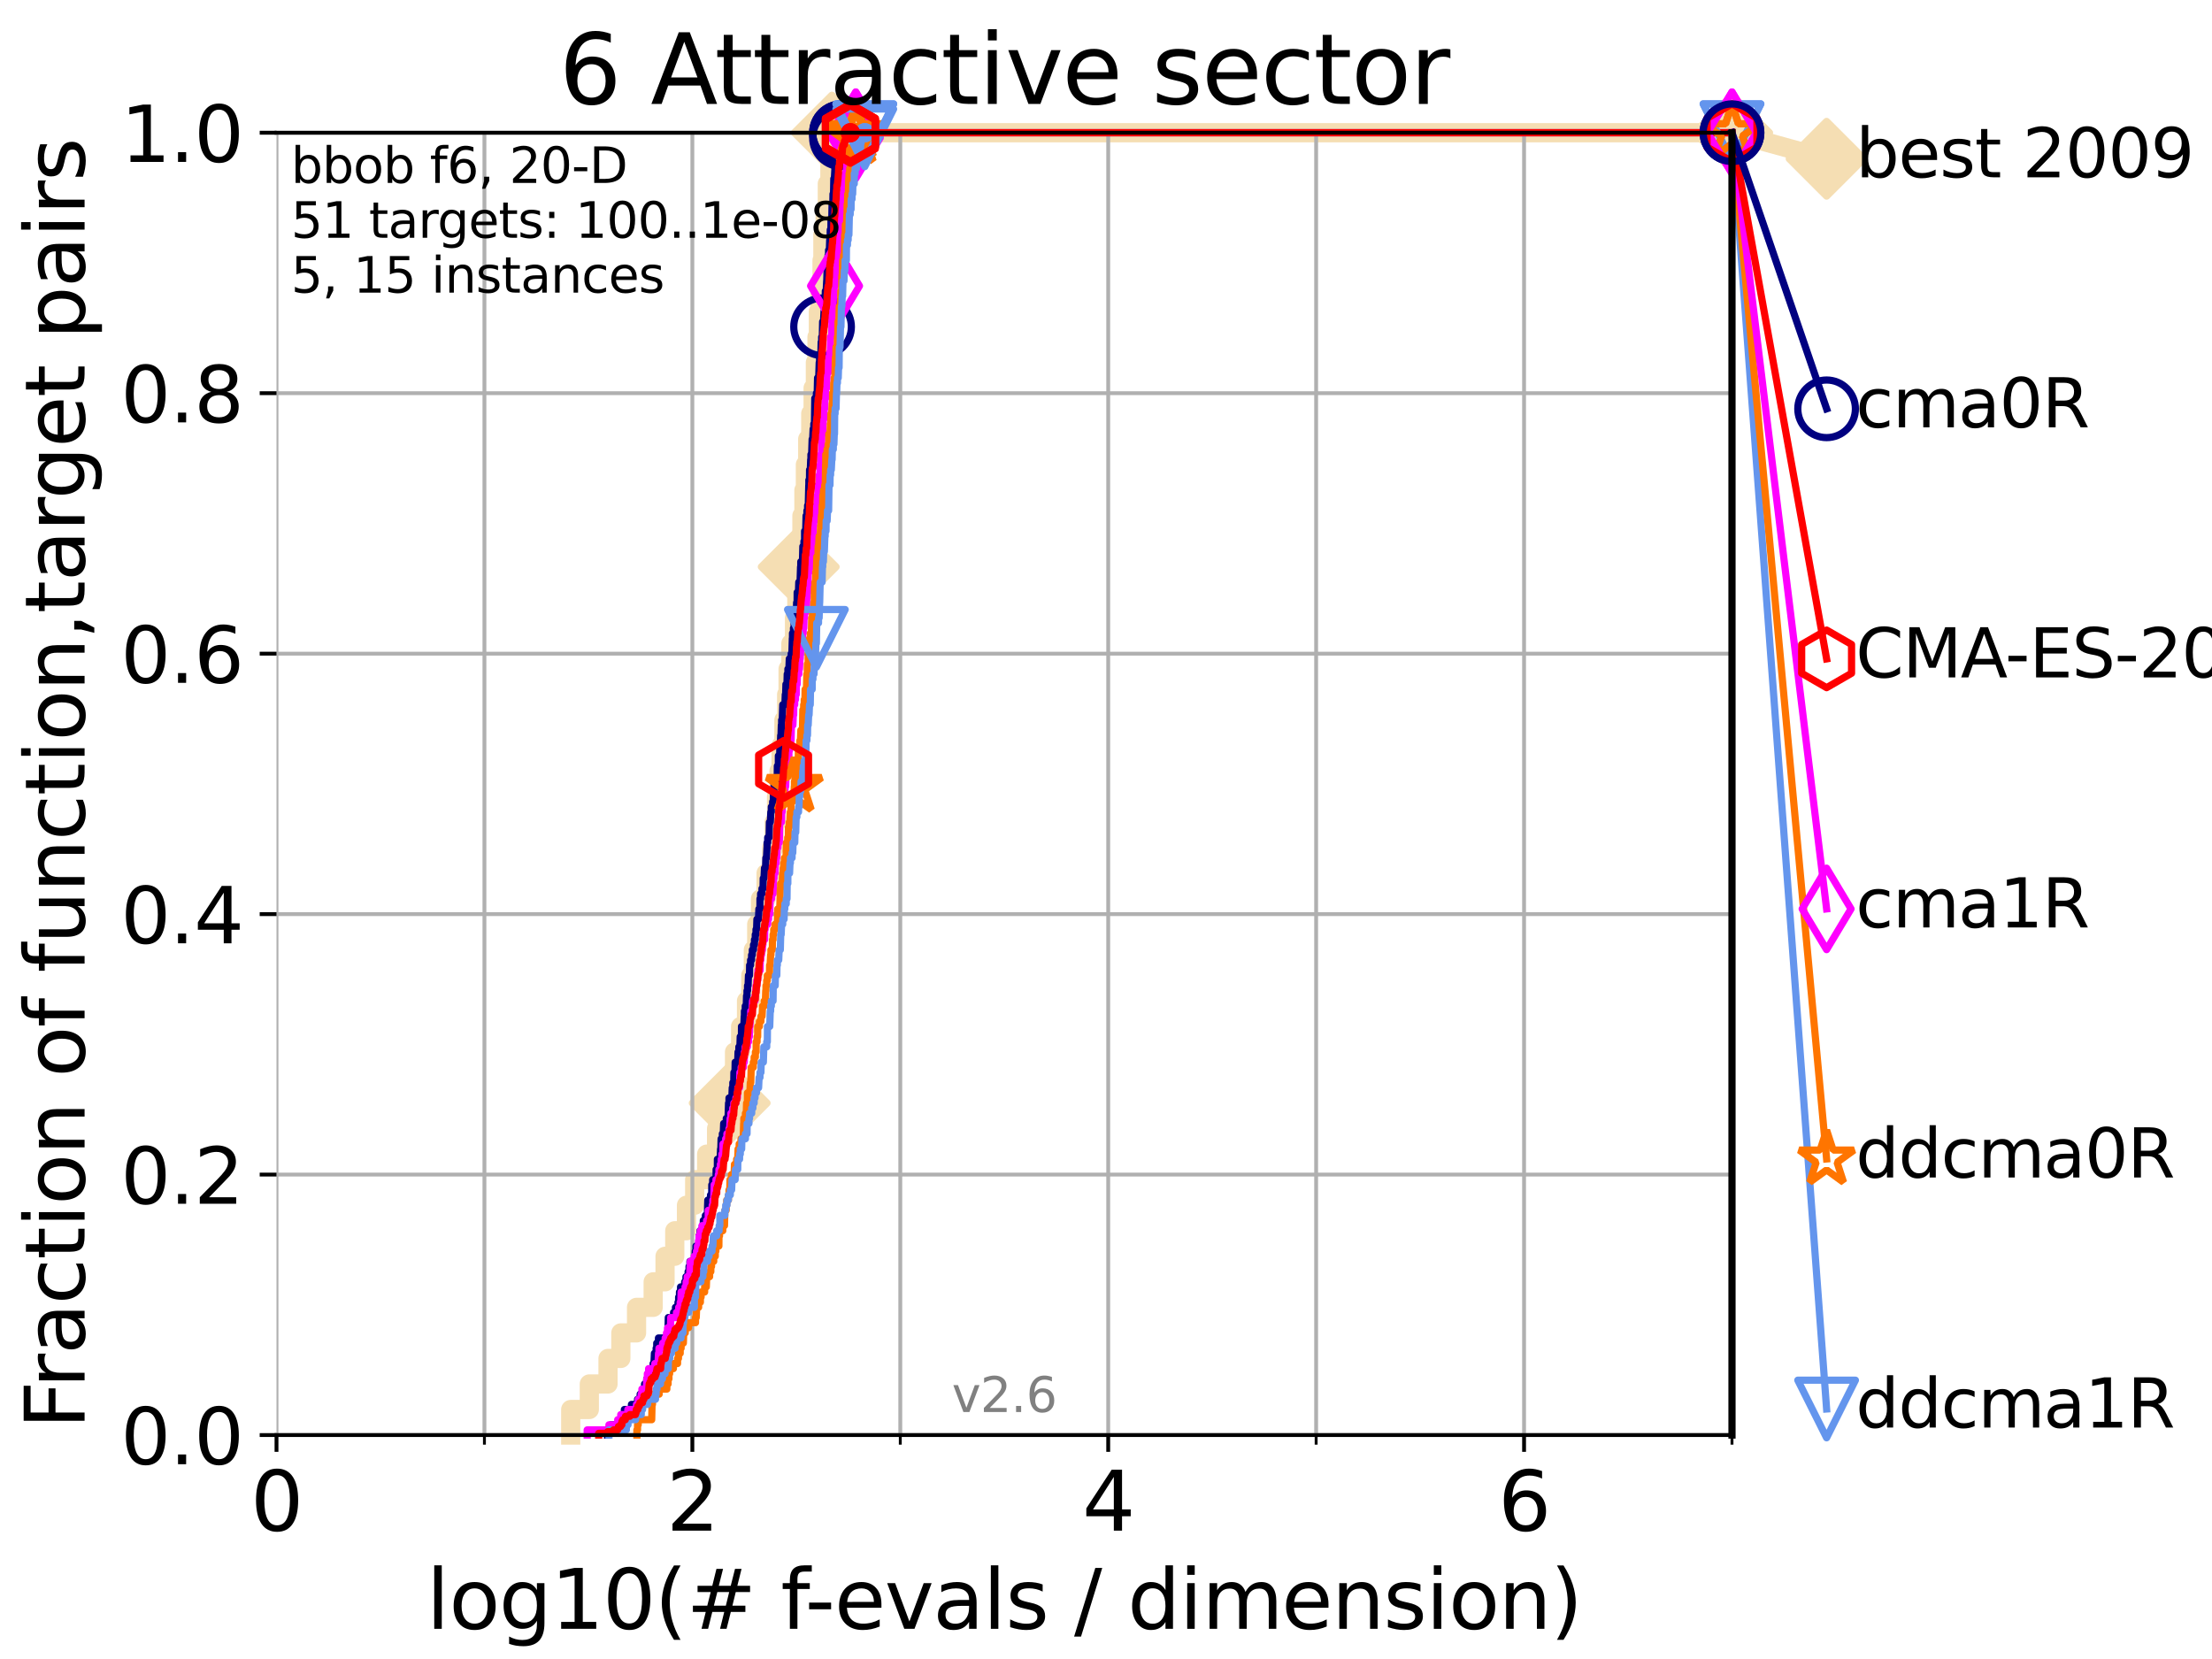 <?xml version="1.0" encoding="utf-8" standalone="no"?>
<!DOCTYPE svg PUBLIC "-//W3C//DTD SVG 1.1//EN"
  "http://www.w3.org/Graphics/SVG/1.1/DTD/svg11.dtd">
<svg xmlns:xlink="http://www.w3.org/1999/xlink" width="460.8pt" height="345.6pt" viewBox="0 0 460.8 345.6" xmlns="http://www.w3.org/2000/svg" version="1.1">
 <defs>
  <style type="text/css">*{stroke-linejoin: round; stroke-linecap: butt}</style>
 </defs>
 <g id="figure_1">
  <g id="patch_1">
   <path d="M 0 345.6 
L 460.8 345.6 
L 460.8 0 
L 0 0 
z
" style="fill: #ffffff"/>
  </g>
  <g id="axes_1">
   <g id="patch_2">
    <path d="M 57.6 298.944 
L 360.806 298.944 
L 360.806 27.648 
L 57.6 27.648 
z
" style="fill: #ffffff"/>
   </g>
   <g id="line2d_1">
    <path d="M 118.89 298.944 
L 118.89 293.624 
L 122.766 293.624 
L 122.766 288.305 
L 126.661 288.305 
L 126.661 282.985 
L 129.334 282.985 
L 129.334 277.666 
L 132.604 277.666 
L 132.604 272.346 
L 136.069 272.346 
L 136.069 267.027 
L 138.541 267.027 
L 138.541 261.707 
L 140.566 261.707 
L 140.566 256.388 
L 143.006 256.388 
L 143.006 251.068 
L 144.713 251.068 
L 144.713 245.749 
L 147.208 245.749 
L 147.208 240.429 
L 149.274 240.429 
L 149.274 235.11 
L 150.594 235.11 
L 150.594 229.79 
L 152.008 229.79 
L 152.008 224.471 
L 153.013 224.471 
L 153.013 219.151 
L 154.284 219.151 
L 154.284 213.832 
L 155.511 213.832 
L 155.511 208.512 
L 156.408 208.512 
L 156.408 203.192 
L 156.937 203.192 
L 156.937 197.873 
L 157.637 197.873 
L 157.637 192.553 
L 158.432 192.553 
L 158.432 187.234 
L 159.589 187.234 
L 159.589 181.914 
L 160.77 181.914 
L 160.77 176.595 
L 161.274 176.595 
L 161.274 171.275 
L 161.766 171.275 
L 161.766 165.956 
L 162.277 165.956 
L 162.277 160.636 
L 162.712 160.636 
L 162.712 155.317 
L 163.308 155.317 
L 163.308 149.997 
L 163.873 149.997 
L 163.873 144.678 
L 164.171 144.678 
L 164.171 139.358 
L 164.759 139.358 
L 164.759 134.039 
L 165.508 134.039 
L 165.508 128.719 
L 165.993 128.719 
L 165.993 123.4 
L 166.385 123.4 
L 166.385 118.08 
L 166.679 118.08 
L 166.679 112.76 
L 167.051 112.76 
L 167.051 107.441 
L 167.469 107.441 
L 167.469 102.121 
L 167.775 102.121 
L 167.775 96.802 
L 168.259 96.802 
L 168.259 91.482 
L 168.895 91.482 
L 168.895 86.163 
L 169.388 86.163 
L 169.388 80.843 
L 169.857 80.843 
L 169.857 75.524 
L 170.198 75.524 
L 170.198 70.204 
L 170.477 70.204 
L 170.477 64.885 
L 170.847 64.885 
L 170.847 59.565 
L 171.247 59.565 
L 171.247 54.246 
L 171.418 54.246 
L 171.418 48.926 
L 171.895 48.926 
L 171.895 43.607 
L 172.344 43.607 
L 172.344 38.287 
L 172.881 38.287 
L 172.881 32.968 
L 173.298 32.968 
L 173.298 27.648 
L 360.806 27.648 
" style="fill: none; stroke: #f5deb3; stroke-width: 4; stroke-linecap: square"/>
   </g>
   <g id="line2d_2">
    <defs>
     <path id="md33017090e" d="M -0 7.778 
L 7.778 0 
L 0 -7.778 
L -7.778 -0 
z
" style="stroke: #f5deb3; stroke-width: 1.5; stroke-linejoin: miter"/>
    </defs>
    <g>
     <use xlink:href="#md33017090e" x="152.008" y="229.79" style="fill: #f5deb3; stroke: #f5deb3; stroke-width: 1.5; stroke-linejoin: miter"/>
     <use xlink:href="#md33017090e" x="166.385" y="118.08" style="fill: #f5deb3; stroke: #f5deb3; stroke-width: 1.5; stroke-linejoin: miter"/>
     <use xlink:href="#md33017090e" x="173.298" y="27.648" style="fill: #f5deb3; stroke: #f5deb3; stroke-width: 1.5; stroke-linejoin: miter"/>
     <use xlink:href="#md33017090e" x="173.298" y="27.648" style="fill: #f5deb3; stroke: #f5deb3; stroke-width: 1.5; stroke-linejoin: miter"/>
     <use xlink:href="#md33017090e" x="360.806" y="27.648" style="fill: #f5deb3; stroke: #f5deb3; stroke-width: 1.5; stroke-linejoin: miter"/>
    </g>
   </g>
   <g id="line2d_3">
    <path style="fill: none; stroke: #f5deb3; stroke-width: 4; stroke-linecap: square"/>
    <g/>
   </g>
   <g id="line2d_4">
    <path d="M 360.806 27.648 
L 380.515 33.074 
" style="fill: none; stroke: #f5deb3; stroke-width: 4; stroke-linecap: square"/>
    <g>
     <use xlink:href="#md33017090e" x="360.806" y="27.648" style="fill: #f5deb3; stroke: #f5deb3; stroke-width: 1.5; stroke-linejoin: miter"/>
     <use xlink:href="#md33017090e" x="380.515" y="33.074" style="fill: #f5deb3; stroke: #f5deb3; stroke-width: 1.5; stroke-linejoin: miter"/>
    </g>
   </g>
   <g id="matplotlib.axis_1">
    <g id="xtick_1">
     <g id="line2d_5">
      <path d="M 57.6 298.944 
L 57.6 27.648 
" clip-path="url(#p7ab84be645)" style="fill: none; stroke: #b0b0b0; stroke-width: 0.8; stroke-linecap: square"/>
     </g>
     <g id="line2d_6">
      <defs>
       <path id="m19f2af01d4" d="M 0 0 
L 0 3.5 
" style="stroke: #000000; stroke-width: 0.8"/>
      </defs>
      <g>
       <use xlink:href="#m19f2af01d4" x="57.6" y="298.944" style="stroke: #000000; stroke-width: 0.8"/>
      </g>
     </g>
     <g id="text_1">
      <!-- 0 -->
      <g transform="translate(52.192 318.861)scale(0.17 -0.17)">
       <defs>
        <path id="DejaVuSans-30" d="M 2034 4250 
Q 1547 4250 1301 3770 
Q 1056 3291 1056 2328 
Q 1056 1369 1301 889 
Q 1547 409 2034 409 
Q 2525 409 2770 889 
Q 3016 1369 3016 2328 
Q 3016 3291 2770 3770 
Q 2525 4250 2034 4250 
z
M 2034 4750 
Q 2819 4750 3233 4129 
Q 3647 3509 3647 2328 
Q 3647 1150 3233 529 
Q 2819 -91 2034 -91 
Q 1250 -91 836 529 
Q 422 1150 422 2328 
Q 422 3509 836 4129 
Q 1250 4750 2034 4750 
z
" transform="scale(0.016)"/>
       </defs>
       <use xlink:href="#DejaVuSans-30"/>
      </g>
     </g>
    </g>
    <g id="xtick_2">
     <g id="line2d_7">
      <path d="M 144.23 298.944 
L 144.23 27.648 
" clip-path="url(#p7ab84be645)" style="fill: none; stroke: #b0b0b0; stroke-width: 0.8; stroke-linecap: square"/>
     </g>
     <g id="line2d_8">
      <g>
       <use xlink:href="#m19f2af01d4" x="144.23" y="298.944" style="stroke: #000000; stroke-width: 0.8"/>
      </g>
     </g>
     <g id="text_2">
      <!-- 2 -->
      <g transform="translate(138.822 318.861)scale(0.17 -0.17)">
       <defs>
        <path id="DejaVuSans-32" d="M 1228 531 
L 3431 531 
L 3431 0 
L 469 0 
L 469 531 
Q 828 903 1448 1529 
Q 2069 2156 2228 2338 
Q 2531 2678 2651 2914 
Q 2772 3150 2772 3378 
Q 2772 3750 2511 3984 
Q 2250 4219 1831 4219 
Q 1534 4219 1204 4116 
Q 875 4013 500 3803 
L 500 4441 
Q 881 4594 1212 4672 
Q 1544 4750 1819 4750 
Q 2544 4750 2975 4387 
Q 3406 4025 3406 3419 
Q 3406 3131 3298 2873 
Q 3191 2616 2906 2266 
Q 2828 2175 2409 1742 
Q 1991 1309 1228 531 
z
" transform="scale(0.016)"/>
       </defs>
       <use xlink:href="#DejaVuSans-32"/>
      </g>
     </g>
    </g>
    <g id="xtick_3">
     <g id="line2d_9">
      <path d="M 230.861 298.944 
L 230.861 27.648 
" clip-path="url(#p7ab84be645)" style="fill: none; stroke: #b0b0b0; stroke-width: 0.8; stroke-linecap: square"/>
     </g>
     <g id="line2d_10">
      <g>
       <use xlink:href="#m19f2af01d4" x="230.861" y="298.944" style="stroke: #000000; stroke-width: 0.8"/>
      </g>
     </g>
     <g id="text_3">
      <!-- 4 -->
      <g transform="translate(225.453 318.861)scale(0.17 -0.17)">
       <defs>
        <path id="DejaVuSans-34" d="M 2419 4116 
L 825 1625 
L 2419 1625 
L 2419 4116 
z
M 2253 4666 
L 3047 4666 
L 3047 1625 
L 3713 1625 
L 3713 1100 
L 3047 1100 
L 3047 0 
L 2419 0 
L 2419 1100 
L 313 1100 
L 313 1709 
L 2253 4666 
z
" transform="scale(0.016)"/>
       </defs>
       <use xlink:href="#DejaVuSans-34"/>
      </g>
     </g>
    </g>
    <g id="xtick_4">
     <g id="line2d_11">
      <path d="M 317.491 298.944 
L 317.491 27.648 
" clip-path="url(#p7ab84be645)" style="fill: none; stroke: #b0b0b0; stroke-width: 0.8; stroke-linecap: square"/>
     </g>
     <g id="line2d_12">
      <g>
       <use xlink:href="#m19f2af01d4" x="317.491" y="298.944" style="stroke: #000000; stroke-width: 0.8"/>
      </g>
     </g>
     <g id="text_4">
      <!-- 6 -->
      <g transform="translate(312.083 318.861)scale(0.17 -0.17)">
       <defs>
        <path id="DejaVuSans-36" d="M 2113 2584 
Q 1688 2584 1439 2293 
Q 1191 2003 1191 1497 
Q 1191 994 1439 701 
Q 1688 409 2113 409 
Q 2538 409 2786 701 
Q 3034 994 3034 1497 
Q 3034 2003 2786 2293 
Q 2538 2584 2113 2584 
z
M 3366 4563 
L 3366 3988 
Q 3128 4100 2886 4159 
Q 2644 4219 2406 4219 
Q 1781 4219 1451 3797 
Q 1122 3375 1075 2522 
Q 1259 2794 1537 2939 
Q 1816 3084 2150 3084 
Q 2853 3084 3261 2657 
Q 3669 2231 3669 1497 
Q 3669 778 3244 343 
Q 2819 -91 2113 -91 
Q 1303 -91 875 529 
Q 447 1150 447 2328 
Q 447 3434 972 4092 
Q 1497 4750 2381 4750 
Q 2619 4750 2861 4703 
Q 3103 4656 3366 4563 
z
" transform="scale(0.016)"/>
       </defs>
       <use xlink:href="#DejaVuSans-36"/>
      </g>
     </g>
    </g>
    <g id="xtick_5">
     <g id="line2d_13">
      <path d="M 100.915 298.944 
L 100.915 27.648 
" clip-path="url(#p7ab84be645)" style="fill: none; stroke: #b0b0b0; stroke-width: 0.8; stroke-linecap: square"/>
     </g>
     <g id="line2d_14">
      <defs>
       <path id="m7eaa702bba" d="M 0 0 
L 0 2 
" style="stroke: #000000; stroke-width: 0.6"/>
      </defs>
      <g>
       <use xlink:href="#m7eaa702bba" x="100.915" y="298.944" style="stroke: #000000; stroke-width: 0.6"/>
      </g>
     </g>
    </g>
    <g id="xtick_6">
     <g id="line2d_15">
      <path d="M 187.546 298.944 
L 187.546 27.648 
" clip-path="url(#p7ab84be645)" style="fill: none; stroke: #b0b0b0; stroke-width: 0.8; stroke-linecap: square"/>
     </g>
     <g id="line2d_16">
      <g>
       <use xlink:href="#m7eaa702bba" x="187.546" y="298.944" style="stroke: #000000; stroke-width: 0.6"/>
      </g>
     </g>
    </g>
    <g id="xtick_7">
     <g id="line2d_17">
      <path d="M 274.176 298.944 
L 274.176 27.648 
" clip-path="url(#p7ab84be645)" style="fill: none; stroke: #b0b0b0; stroke-width: 0.8; stroke-linecap: square"/>
     </g>
     <g id="line2d_18">
      <g>
       <use xlink:href="#m7eaa702bba" x="274.176" y="298.944" style="stroke: #000000; stroke-width: 0.6"/>
      </g>
     </g>
    </g>
    <g id="xtick_8">
     <g id="line2d_19">
      <path d="M 360.806 298.944 
L 360.806 27.648 
" clip-path="url(#p7ab84be645)" style="fill: none; stroke: #b0b0b0; stroke-width: 0.8; stroke-linecap: square"/>
     </g>
     <g id="line2d_20">
      <g>
       <use xlink:href="#m7eaa702bba" x="360.806" y="298.944" style="stroke: #000000; stroke-width: 0.6"/>
      </g>
     </g>
    </g>
    <g id="text_5">
     <!-- log10(# f-evals / dimension) -->
     <g transform="translate(88.823 339.314)scale(0.17 -0.17)">
      <defs>
       <path id="DejaVuSans-6c" d="M 603 4863 
L 1178 4863 
L 1178 0 
L 603 0 
L 603 4863 
z
" transform="scale(0.016)"/>
       <path id="DejaVuSans-6f" d="M 1959 3097 
Q 1497 3097 1228 2736 
Q 959 2375 959 1747 
Q 959 1119 1226 758 
Q 1494 397 1959 397 
Q 2419 397 2687 759 
Q 2956 1122 2956 1747 
Q 2956 2369 2687 2733 
Q 2419 3097 1959 3097 
z
M 1959 3584 
Q 2709 3584 3137 3096 
Q 3566 2609 3566 1747 
Q 3566 888 3137 398 
Q 2709 -91 1959 -91 
Q 1206 -91 779 398 
Q 353 888 353 1747 
Q 353 2609 779 3096 
Q 1206 3584 1959 3584 
z
" transform="scale(0.016)"/>
       <path id="DejaVuSans-67" d="M 2906 1791 
Q 2906 2416 2648 2759 
Q 2391 3103 1925 3103 
Q 1463 3103 1205 2759 
Q 947 2416 947 1791 
Q 947 1169 1205 825 
Q 1463 481 1925 481 
Q 2391 481 2648 825 
Q 2906 1169 2906 1791 
z
M 3481 434 
Q 3481 -459 3084 -895 
Q 2688 -1331 1869 -1331 
Q 1566 -1331 1297 -1286 
Q 1028 -1241 775 -1147 
L 775 -588 
Q 1028 -725 1275 -790 
Q 1522 -856 1778 -856 
Q 2344 -856 2625 -561 
Q 2906 -266 2906 331 
L 2906 616 
Q 2728 306 2450 153 
Q 2172 0 1784 0 
Q 1141 0 747 490 
Q 353 981 353 1791 
Q 353 2603 747 3093 
Q 1141 3584 1784 3584 
Q 2172 3584 2450 3431 
Q 2728 3278 2906 2969 
L 2906 3500 
L 3481 3500 
L 3481 434 
z
" transform="scale(0.016)"/>
       <path id="DejaVuSans-31" d="M 794 531 
L 1825 531 
L 1825 4091 
L 703 3866 
L 703 4441 
L 1819 4666 
L 2450 4666 
L 2450 531 
L 3481 531 
L 3481 0 
L 794 0 
L 794 531 
z
" transform="scale(0.016)"/>
       <path id="DejaVuSans-28" d="M 1984 4856 
Q 1566 4138 1362 3434 
Q 1159 2731 1159 2009 
Q 1159 1288 1364 580 
Q 1569 -128 1984 -844 
L 1484 -844 
Q 1016 -109 783 600 
Q 550 1309 550 2009 
Q 550 2706 781 3412 
Q 1013 4119 1484 4856 
L 1984 4856 
z
" transform="scale(0.016)"/>
       <path id="DejaVuSans-23" d="M 3272 2816 
L 2363 2816 
L 2100 1772 
L 3016 1772 
L 3272 2816 
z
M 2803 4594 
L 2478 3297 
L 3391 3297 
L 3719 4594 
L 4219 4594 
L 3897 3297 
L 4872 3297 
L 4872 2816 
L 3775 2816 
L 3519 1772 
L 4513 1772 
L 4513 1294 
L 3397 1294 
L 3072 0 
L 2572 0 
L 2894 1294 
L 1978 1294 
L 1656 0 
L 1153 0 
L 1478 1294 
L 494 1294 
L 494 1772 
L 1594 1772 
L 1856 2816 
L 850 2816 
L 850 3297 
L 1978 3297 
L 2297 4594 
L 2803 4594 
z
" transform="scale(0.016)"/>
       <path id="DejaVuSans-20" transform="scale(0.016)"/>
       <path id="DejaVuSans-66" d="M 2375 4863 
L 2375 4384 
L 1825 4384 
Q 1516 4384 1395 4259 
Q 1275 4134 1275 3809 
L 1275 3500 
L 2222 3500 
L 2222 3053 
L 1275 3053 
L 1275 0 
L 697 0 
L 697 3053 
L 147 3053 
L 147 3500 
L 697 3500 
L 697 3744 
Q 697 4328 969 4595 
Q 1241 4863 1831 4863 
L 2375 4863 
z
" transform="scale(0.016)"/>
       <path id="DejaVuSans-2d" d="M 313 2009 
L 1997 2009 
L 1997 1497 
L 313 1497 
L 313 2009 
z
" transform="scale(0.016)"/>
       <path id="DejaVuSans-65" d="M 3597 1894 
L 3597 1613 
L 953 1613 
Q 991 1019 1311 708 
Q 1631 397 2203 397 
Q 2534 397 2845 478 
Q 3156 559 3463 722 
L 3463 178 
Q 3153 47 2828 -22 
Q 2503 -91 2169 -91 
Q 1331 -91 842 396 
Q 353 884 353 1716 
Q 353 2575 817 3079 
Q 1281 3584 2069 3584 
Q 2775 3584 3186 3129 
Q 3597 2675 3597 1894 
z
M 3022 2063 
Q 3016 2534 2758 2815 
Q 2500 3097 2075 3097 
Q 1594 3097 1305 2825 
Q 1016 2553 972 2059 
L 3022 2063 
z
" transform="scale(0.016)"/>
       <path id="DejaVuSans-76" d="M 191 3500 
L 800 3500 
L 1894 563 
L 2988 3500 
L 3597 3500 
L 2284 0 
L 1503 0 
L 191 3500 
z
" transform="scale(0.016)"/>
       <path id="DejaVuSans-61" d="M 2194 1759 
Q 1497 1759 1228 1600 
Q 959 1441 959 1056 
Q 959 750 1161 570 
Q 1363 391 1709 391 
Q 2188 391 2477 730 
Q 2766 1069 2766 1631 
L 2766 1759 
L 2194 1759 
z
M 3341 1997 
L 3341 0 
L 2766 0 
L 2766 531 
Q 2569 213 2275 61 
Q 1981 -91 1556 -91 
Q 1019 -91 701 211 
Q 384 513 384 1019 
Q 384 1609 779 1909 
Q 1175 2209 1959 2209 
L 2766 2209 
L 2766 2266 
Q 2766 2663 2505 2880 
Q 2244 3097 1772 3097 
Q 1472 3097 1187 3025 
Q 903 2953 641 2809 
L 641 3341 
Q 956 3463 1253 3523 
Q 1550 3584 1831 3584 
Q 2591 3584 2966 3190 
Q 3341 2797 3341 1997 
z
" transform="scale(0.016)"/>
       <path id="DejaVuSans-73" d="M 2834 3397 
L 2834 2853 
Q 2591 2978 2328 3040 
Q 2066 3103 1784 3103 
Q 1356 3103 1142 2972 
Q 928 2841 928 2578 
Q 928 2378 1081 2264 
Q 1234 2150 1697 2047 
L 1894 2003 
Q 2506 1872 2764 1633 
Q 3022 1394 3022 966 
Q 3022 478 2636 193 
Q 2250 -91 1575 -91 
Q 1294 -91 989 -36 
Q 684 19 347 128 
L 347 722 
Q 666 556 975 473 
Q 1284 391 1588 391 
Q 1994 391 2212 530 
Q 2431 669 2431 922 
Q 2431 1156 2273 1281 
Q 2116 1406 1581 1522 
L 1381 1569 
Q 847 1681 609 1914 
Q 372 2147 372 2553 
Q 372 3047 722 3315 
Q 1072 3584 1716 3584 
Q 2034 3584 2315 3537 
Q 2597 3491 2834 3397 
z
" transform="scale(0.016)"/>
       <path id="DejaVuSans-2f" d="M 1625 4666 
L 2156 4666 
L 531 -594 
L 0 -594 
L 1625 4666 
z
" transform="scale(0.016)"/>
       <path id="DejaVuSans-64" d="M 2906 2969 
L 2906 4863 
L 3481 4863 
L 3481 0 
L 2906 0 
L 2906 525 
Q 2725 213 2448 61 
Q 2172 -91 1784 -91 
Q 1150 -91 751 415 
Q 353 922 353 1747 
Q 353 2572 751 3078 
Q 1150 3584 1784 3584 
Q 2172 3584 2448 3432 
Q 2725 3281 2906 2969 
z
M 947 1747 
Q 947 1113 1208 752 
Q 1469 391 1925 391 
Q 2381 391 2643 752 
Q 2906 1113 2906 1747 
Q 2906 2381 2643 2742 
Q 2381 3103 1925 3103 
Q 1469 3103 1208 2742 
Q 947 2381 947 1747 
z
" transform="scale(0.016)"/>
       <path id="DejaVuSans-69" d="M 603 3500 
L 1178 3500 
L 1178 0 
L 603 0 
L 603 3500 
z
M 603 4863 
L 1178 4863 
L 1178 4134 
L 603 4134 
L 603 4863 
z
" transform="scale(0.016)"/>
       <path id="DejaVuSans-6d" d="M 3328 2828 
Q 3544 3216 3844 3400 
Q 4144 3584 4550 3584 
Q 5097 3584 5394 3201 
Q 5691 2819 5691 2113 
L 5691 0 
L 5113 0 
L 5113 2094 
Q 5113 2597 4934 2840 
Q 4756 3084 4391 3084 
Q 3944 3084 3684 2787 
Q 3425 2491 3425 1978 
L 3425 0 
L 2847 0 
L 2847 2094 
Q 2847 2600 2669 2842 
Q 2491 3084 2119 3084 
Q 1678 3084 1418 2786 
Q 1159 2488 1159 1978 
L 1159 0 
L 581 0 
L 581 3500 
L 1159 3500 
L 1159 2956 
Q 1356 3278 1631 3431 
Q 1906 3584 2284 3584 
Q 2666 3584 2933 3390 
Q 3200 3197 3328 2828 
z
" transform="scale(0.016)"/>
       <path id="DejaVuSans-6e" d="M 3513 2113 
L 3513 0 
L 2938 0 
L 2938 2094 
Q 2938 2591 2744 2837 
Q 2550 3084 2163 3084 
Q 1697 3084 1428 2787 
Q 1159 2491 1159 1978 
L 1159 0 
L 581 0 
L 581 3500 
L 1159 3500 
L 1159 2956 
Q 1366 3272 1645 3428 
Q 1925 3584 2291 3584 
Q 2894 3584 3203 3211 
Q 3513 2838 3513 2113 
z
" transform="scale(0.016)"/>
       <path id="DejaVuSans-29" d="M 513 4856 
L 1013 4856 
Q 1481 4119 1714 3412 
Q 1947 2706 1947 2009 
Q 1947 1309 1714 600 
Q 1481 -109 1013 -844 
L 513 -844 
Q 928 -128 1133 580 
Q 1338 1288 1338 2009 
Q 1338 2731 1133 3434 
Q 928 4138 513 4856 
z
" transform="scale(0.016)"/>
      </defs>
      <use xlink:href="#DejaVuSans-6c"/>
      <use xlink:href="#DejaVuSans-6f" x="27.783"/>
      <use xlink:href="#DejaVuSans-67" x="88.965"/>
      <use xlink:href="#DejaVuSans-31" x="152.441"/>
      <use xlink:href="#DejaVuSans-30" x="216.064"/>
      <use xlink:href="#DejaVuSans-28" x="279.688"/>
      <use xlink:href="#DejaVuSans-23" x="318.701"/>
      <use xlink:href="#DejaVuSans-20" x="402.49"/>
      <use xlink:href="#DejaVuSans-66" x="434.277"/>
      <use xlink:href="#DejaVuSans-2d" x="463.982"/>
      <use xlink:href="#DejaVuSans-65" x="500.066"/>
      <use xlink:href="#DejaVuSans-76" x="561.59"/>
      <use xlink:href="#DejaVuSans-61" x="620.77"/>
      <use xlink:href="#DejaVuSans-6c" x="682.049"/>
      <use xlink:href="#DejaVuSans-73" x="709.832"/>
      <use xlink:href="#DejaVuSans-20" x="761.932"/>
      <use xlink:href="#DejaVuSans-2f" x="793.719"/>
      <use xlink:href="#DejaVuSans-20" x="827.41"/>
      <use xlink:href="#DejaVuSans-64" x="859.197"/>
      <use xlink:href="#DejaVuSans-69" x="922.674"/>
      <use xlink:href="#DejaVuSans-6d" x="950.457"/>
      <use xlink:href="#DejaVuSans-65" x="1047.869"/>
      <use xlink:href="#DejaVuSans-6e" x="1109.393"/>
      <use xlink:href="#DejaVuSans-73" x="1172.771"/>
      <use xlink:href="#DejaVuSans-69" x="1224.871"/>
      <use xlink:href="#DejaVuSans-6f" x="1252.654"/>
      <use xlink:href="#DejaVuSans-6e" x="1313.836"/>
      <use xlink:href="#DejaVuSans-29" x="1377.215"/>
     </g>
    </g>
   </g>
   <g id="matplotlib.axis_2">
    <g id="ytick_1">
     <g id="line2d_21">
      <path d="M 57.6 298.944 
L 360.806 298.944 
" clip-path="url(#p7ab84be645)" style="fill: none; stroke: #b0b0b0; stroke-width: 0.8; stroke-linecap: square"/>
     </g>
     <g id="line2d_22">
      <defs>
       <path id="mea22eb4125" d="M 0 0 
L -3.5 0 
" style="stroke: #000000; stroke-width: 0.8"/>
      </defs>
      <g>
       <use xlink:href="#mea22eb4125" x="57.6" y="298.944" style="stroke: #000000; stroke-width: 0.8"/>
      </g>
     </g>
     <g id="text_6">
      <!-- 0.0 -->
      <g transform="translate(25.155 305.023)scale(0.16 -0.16)">
       <defs>
        <path id="DejaVuSans-2e" d="M 684 794 
L 1344 794 
L 1344 0 
L 684 0 
L 684 794 
z
" transform="scale(0.016)"/>
       </defs>
       <use xlink:href="#DejaVuSans-30"/>
       <use xlink:href="#DejaVuSans-2e" x="63.623"/>
       <use xlink:href="#DejaVuSans-30" x="95.41"/>
      </g>
     </g>
    </g>
    <g id="ytick_2">
     <g id="line2d_23">
      <path d="M 57.6 244.685 
L 360.806 244.685 
" clip-path="url(#p7ab84be645)" style="fill: none; stroke: #b0b0b0; stroke-width: 0.8; stroke-linecap: square"/>
     </g>
     <g id="line2d_24">
      <g>
       <use xlink:href="#mea22eb4125" x="57.6" y="244.685" style="stroke: #000000; stroke-width: 0.8"/>
      </g>
     </g>
     <g id="text_7">
      <!-- 0.2 -->
      <g transform="translate(25.155 250.764)scale(0.16 -0.16)">
       <use xlink:href="#DejaVuSans-30"/>
       <use xlink:href="#DejaVuSans-2e" x="63.623"/>
       <use xlink:href="#DejaVuSans-32" x="95.41"/>
      </g>
     </g>
    </g>
    <g id="ytick_3">
     <g id="line2d_25">
      <path d="M 57.6 190.426 
L 360.806 190.426 
" clip-path="url(#p7ab84be645)" style="fill: none; stroke: #b0b0b0; stroke-width: 0.8; stroke-linecap: square"/>
     </g>
     <g id="line2d_26">
      <g>
       <use xlink:href="#mea22eb4125" x="57.6" y="190.426" style="stroke: #000000; stroke-width: 0.8"/>
      </g>
     </g>
     <g id="text_8">
      <!-- 0.4 -->
      <g transform="translate(25.155 196.504)scale(0.16 -0.16)">
       <use xlink:href="#DejaVuSans-30"/>
       <use xlink:href="#DejaVuSans-2e" x="63.623"/>
       <use xlink:href="#DejaVuSans-34" x="95.41"/>
      </g>
     </g>
    </g>
    <g id="ytick_4">
     <g id="line2d_27">
      <path d="M 57.6 136.166 
L 360.806 136.166 
" clip-path="url(#p7ab84be645)" style="fill: none; stroke: #b0b0b0; stroke-width: 0.8; stroke-linecap: square"/>
     </g>
     <g id="line2d_28">
      <g>
       <use xlink:href="#mea22eb4125" x="57.6" y="136.166" style="stroke: #000000; stroke-width: 0.8"/>
      </g>
     </g>
     <g id="text_9">
      <!-- 0.6 -->
      <g transform="translate(25.155 142.245)scale(0.16 -0.16)">
       <use xlink:href="#DejaVuSans-30"/>
       <use xlink:href="#DejaVuSans-2e" x="63.623"/>
       <use xlink:href="#DejaVuSans-36" x="95.41"/>
      </g>
     </g>
    </g>
    <g id="ytick_5">
     <g id="line2d_29">
      <path d="M 57.6 81.907 
L 360.806 81.907 
" clip-path="url(#p7ab84be645)" style="fill: none; stroke: #b0b0b0; stroke-width: 0.8; stroke-linecap: square"/>
     </g>
     <g id="line2d_30">
      <g>
       <use xlink:href="#mea22eb4125" x="57.6" y="81.907" style="stroke: #000000; stroke-width: 0.8"/>
      </g>
     </g>
     <g id="text_10">
      <!-- 0.8 -->
      <g transform="translate(25.155 87.986)scale(0.16 -0.16)">
       <defs>
        <path id="DejaVuSans-38" d="M 2034 2216 
Q 1584 2216 1326 1975 
Q 1069 1734 1069 1313 
Q 1069 891 1326 650 
Q 1584 409 2034 409 
Q 2484 409 2743 651 
Q 3003 894 3003 1313 
Q 3003 1734 2745 1975 
Q 2488 2216 2034 2216 
z
M 1403 2484 
Q 997 2584 770 2862 
Q 544 3141 544 3541 
Q 544 4100 942 4425 
Q 1341 4750 2034 4750 
Q 2731 4750 3128 4425 
Q 3525 4100 3525 3541 
Q 3525 3141 3298 2862 
Q 3072 2584 2669 2484 
Q 3125 2378 3379 2068 
Q 3634 1759 3634 1313 
Q 3634 634 3220 271 
Q 2806 -91 2034 -91 
Q 1263 -91 848 271 
Q 434 634 434 1313 
Q 434 1759 690 2068 
Q 947 2378 1403 2484 
z
M 1172 3481 
Q 1172 3119 1398 2916 
Q 1625 2713 2034 2713 
Q 2441 2713 2670 2916 
Q 2900 3119 2900 3481 
Q 2900 3844 2670 4047 
Q 2441 4250 2034 4250 
Q 1625 4250 1398 4047 
Q 1172 3844 1172 3481 
z
" transform="scale(0.016)"/>
       </defs>
       <use xlink:href="#DejaVuSans-30"/>
       <use xlink:href="#DejaVuSans-2e" x="63.623"/>
       <use xlink:href="#DejaVuSans-38" x="95.41"/>
      </g>
     </g>
    </g>
    <g id="ytick_6">
     <g id="line2d_31">
      <path d="M 57.6 27.648 
L 360.806 27.648 
" clip-path="url(#p7ab84be645)" style="fill: none; stroke: #b0b0b0; stroke-width: 0.8; stroke-linecap: square"/>
     </g>
     <g id="line2d_32">
      <g>
       <use xlink:href="#mea22eb4125" x="57.6" y="27.648" style="stroke: #000000; stroke-width: 0.8"/>
      </g>
     </g>
     <g id="text_11">
      <!-- 1.0 -->
      <g transform="translate(25.155 33.727)scale(0.16 -0.16)">
       <use xlink:href="#DejaVuSans-31"/>
       <use xlink:href="#DejaVuSans-2e" x="63.623"/>
       <use xlink:href="#DejaVuSans-30" x="95.41"/>
      </g>
     </g>
    </g>
    <g id="text_12">
     <!-- Fraction of function,target pairs -->
     <g transform="translate(17.62 297.681)rotate(-90)scale(0.17 -0.17)">
      <defs>
       <path id="DejaVuSans-46" d="M 628 4666 
L 3309 4666 
L 3309 4134 
L 1259 4134 
L 1259 2759 
L 3109 2759 
L 3109 2228 
L 1259 2228 
L 1259 0 
L 628 0 
L 628 4666 
z
" transform="scale(0.016)"/>
       <path id="DejaVuSans-72" d="M 2631 2963 
Q 2534 3019 2420 3045 
Q 2306 3072 2169 3072 
Q 1681 3072 1420 2755 
Q 1159 2438 1159 1844 
L 1159 0 
L 581 0 
L 581 3500 
L 1159 3500 
L 1159 2956 
Q 1341 3275 1631 3429 
Q 1922 3584 2338 3584 
Q 2397 3584 2469 3576 
Q 2541 3569 2628 3553 
L 2631 2963 
z
" transform="scale(0.016)"/>
       <path id="DejaVuSans-63" d="M 3122 3366 
L 3122 2828 
Q 2878 2963 2633 3030 
Q 2388 3097 2138 3097 
Q 1578 3097 1268 2742 
Q 959 2388 959 1747 
Q 959 1106 1268 751 
Q 1578 397 2138 397 
Q 2388 397 2633 464 
Q 2878 531 3122 666 
L 3122 134 
Q 2881 22 2623 -34 
Q 2366 -91 2075 -91 
Q 1284 -91 818 406 
Q 353 903 353 1747 
Q 353 2603 823 3093 
Q 1294 3584 2113 3584 
Q 2378 3584 2631 3529 
Q 2884 3475 3122 3366 
z
" transform="scale(0.016)"/>
       <path id="DejaVuSans-74" d="M 1172 4494 
L 1172 3500 
L 2356 3500 
L 2356 3053 
L 1172 3053 
L 1172 1153 
Q 1172 725 1289 603 
Q 1406 481 1766 481 
L 2356 481 
L 2356 0 
L 1766 0 
Q 1100 0 847 248 
Q 594 497 594 1153 
L 594 3053 
L 172 3053 
L 172 3500 
L 594 3500 
L 594 4494 
L 1172 4494 
z
" transform="scale(0.016)"/>
       <path id="DejaVuSans-75" d="M 544 1381 
L 544 3500 
L 1119 3500 
L 1119 1403 
Q 1119 906 1312 657 
Q 1506 409 1894 409 
Q 2359 409 2629 706 
Q 2900 1003 2900 1516 
L 2900 3500 
L 3475 3500 
L 3475 0 
L 2900 0 
L 2900 538 
Q 2691 219 2414 64 
Q 2138 -91 1772 -91 
Q 1169 -91 856 284 
Q 544 659 544 1381 
z
M 1991 3584 
L 1991 3584 
z
" transform="scale(0.016)"/>
       <path id="DejaVuSans-2c" d="M 750 794 
L 1409 794 
L 1409 256 
L 897 -744 
L 494 -744 
L 750 256 
L 750 794 
z
" transform="scale(0.016)"/>
       <path id="DejaVuSans-70" d="M 1159 525 
L 1159 -1331 
L 581 -1331 
L 581 3500 
L 1159 3500 
L 1159 2969 
Q 1341 3281 1617 3432 
Q 1894 3584 2278 3584 
Q 2916 3584 3314 3078 
Q 3713 2572 3713 1747 
Q 3713 922 3314 415 
Q 2916 -91 2278 -91 
Q 1894 -91 1617 61 
Q 1341 213 1159 525 
z
M 3116 1747 
Q 3116 2381 2855 2742 
Q 2594 3103 2138 3103 
Q 1681 3103 1420 2742 
Q 1159 2381 1159 1747 
Q 1159 1113 1420 752 
Q 1681 391 2138 391 
Q 2594 391 2855 752 
Q 3116 1113 3116 1747 
z
" transform="scale(0.016)"/>
      </defs>
      <use xlink:href="#DejaVuSans-46"/>
      <use xlink:href="#DejaVuSans-72" x="50.27"/>
      <use xlink:href="#DejaVuSans-61" x="91.383"/>
      <use xlink:href="#DejaVuSans-63" x="152.662"/>
      <use xlink:href="#DejaVuSans-74" x="207.643"/>
      <use xlink:href="#DejaVuSans-69" x="246.852"/>
      <use xlink:href="#DejaVuSans-6f" x="274.635"/>
      <use xlink:href="#DejaVuSans-6e" x="335.816"/>
      <use xlink:href="#DejaVuSans-20" x="399.195"/>
      <use xlink:href="#DejaVuSans-6f" x="430.982"/>
      <use xlink:href="#DejaVuSans-66" x="492.164"/>
      <use xlink:href="#DejaVuSans-20" x="527.369"/>
      <use xlink:href="#DejaVuSans-66" x="559.156"/>
      <use xlink:href="#DejaVuSans-75" x="594.361"/>
      <use xlink:href="#DejaVuSans-6e" x="657.74"/>
      <use xlink:href="#DejaVuSans-63" x="721.119"/>
      <use xlink:href="#DejaVuSans-74" x="776.1"/>
      <use xlink:href="#DejaVuSans-69" x="815.309"/>
      <use xlink:href="#DejaVuSans-6f" x="843.092"/>
      <use xlink:href="#DejaVuSans-6e" x="904.273"/>
      <use xlink:href="#DejaVuSans-2c" x="967.652"/>
      <use xlink:href="#DejaVuSans-74" x="999.439"/>
      <use xlink:href="#DejaVuSans-61" x="1038.648"/>
      <use xlink:href="#DejaVuSans-72" x="1099.928"/>
      <use xlink:href="#DejaVuSans-67" x="1139.291"/>
      <use xlink:href="#DejaVuSans-65" x="1202.768"/>
      <use xlink:href="#DejaVuSans-74" x="1264.291"/>
      <use xlink:href="#DejaVuSans-20" x="1303.5"/>
      <use xlink:href="#DejaVuSans-70" x="1335.287"/>
      <use xlink:href="#DejaVuSans-61" x="1398.764"/>
      <use xlink:href="#DejaVuSans-69" x="1460.043"/>
      <use xlink:href="#DejaVuSans-72" x="1487.826"/>
      <use xlink:href="#DejaVuSans-73" x="1528.939"/>
     </g>
    </g>
   </g>
   <g id="line2d_33">
    <defs>
     <path id="ma6b20a1c53" d="M 0 1.5 
C 0.398 1.5 0.779 1.342 1.061 1.061 
C 1.342 0.779 1.5 0.398 1.5 0 
C 1.5 -0.398 1.342 -0.779 1.061 -1.061 
C 0.779 -1.342 0.398 -1.5 0 -1.5 
C -0.398 -1.5 -0.779 -1.342 -1.061 -1.061 
C -1.342 -0.779 -1.5 -0.398 -1.5 0 
C -1.5 0.398 -1.342 0.779 -1.061 1.061 
C -0.779 1.342 -0.398 1.5 0 1.5 
z
" style="stroke: #f5deb3"/>
    </defs>
    <g>
     <use xlink:href="#ma6b20a1c53" x="173.298" y="27.648" style="fill: #f5deb3; stroke: #f5deb3"/>
     <use xlink:href="#ma6b20a1c53" x="173.298" y="27.648" style="fill: #f5deb3; stroke: #f5deb3"/>
    </g>
   </g>
   <g id="line2d_34">
    <defs>
     <path id="m0b0aec2403" d="M 0 1.5 
C 0.398 1.5 0.779 1.342 1.061 1.061 
C 1.342 0.779 1.5 0.398 1.5 0 
C 1.5 -0.398 1.342 -0.779 1.061 -1.061 
C 0.779 -1.342 0.398 -1.5 0 -1.5 
C -0.398 -1.5 -0.779 -1.342 -1.061 -1.061 
C -1.342 -0.779 -1.5 -0.398 -1.5 0 
C -1.5 0.398 -1.342 0.779 -1.061 1.061 
C -0.779 1.342 -0.398 1.5 0 1.5 
z
" style="stroke: #000080"/>
    </defs>
    <g>
     <use xlink:href="#m0b0aec2403" x="175.297" y="27.648" style="fill: #000080; stroke: #000080"/>
     <use xlink:href="#m0b0aec2403" x="175.297" y="27.648" style="fill: #000080; stroke: #000080"/>
    </g>
   </g>
   <g id="line2d_35">
    <path d="M 126.565 298.944 
L 126.565 297.88 
L 127.25 297.88 
L 127.25 296.816 
L 129.251 296.816 
L 129.251 295.752 
L 129.826 295.752 
L 129.826 294.688 
L 130.067 294.688 
L 130.067 293.624 
L 131.545 293.624 
L 131.545 292.561 
L 132.812 292.561 
L 132.812 291.497 
L 133.357 291.497 
L 133.357 290.433 
L 133.902 290.433 
L 133.902 289.369 
L 134.273 289.369 
L 134.273 288.305 
L 134.73 288.305 
L 134.73 287.241 
L 134.993 287.241 
L 134.993 286.177 
L 136.011 286.177 
L 136.054 284.049 
L 136.228 284.049 
L 136.328 281.922 
L 136.683 281.922 
L 136.683 280.858 
L 136.809 280.858 
L 136.809 279.794 
L 137.168 279.794 
L 137.168 278.73 
L 139.117 278.73 
L 139.216 274.474 
L 140.313 274.474 
L 140.313 273.41 
L 140.714 273.41 
L 140.714 272.346 
L 141.239 272.346 
L 141.239 271.282 
L 141.371 271.282 
L 141.371 270.219 
L 141.546 270.219 
L 141.546 269.155 
L 141.772 269.155 
L 141.772 268.091 
L 142.631 268.091 
L 142.631 267.027 
L 142.896 267.027 
L 142.896 265.963 
L 143.345 265.963 
L 143.345 264.899 
L 143.541 264.899 
L 143.541 263.835 
L 143.725 263.835 
L 143.725 262.771 
L 144.75 262.771 
L 144.841 260.643 
L 144.986 260.643 
L 144.986 259.579 
L 145.6 259.579 
L 145.617 257.452 
L 145.817 257.452 
L 145.817 256.388 
L 146.312 256.388 
L 146.312 255.324 
L 146.513 255.324 
L 146.513 254.26 
L 146.941 254.26 
L 146.941 253.196 
L 147.344 253.196 
L 147.447 250.004 
L 148.017 250.004 
L 148.017 248.94 
L 148.262 248.94 
L 148.277 246.813 
L 148.466 246.813 
L 148.466 245.749 
L 149.166 245.749 
L 149.18 243.621 
L 149.439 243.621 
L 149.446 241.493 
L 150.015 241.493 
L 150.104 239.365 
L 150.159 239.365 
L 150.221 237.237 
L 150.479 237.237 
L 150.479 236.174 
L 150.674 236.174 
L 150.754 234.046 
L 151.298 234.046 
L 151.298 232.982 
L 151.662 232.982 
L 151.77 229.79 
L 151.864 229.79 
L 151.864 228.726 
L 152.45 228.726 
L 152.541 226.598 
L 152.662 226.598 
L 152.662 225.534 
L 152.853 225.534 
L 152.889 223.407 
L 153.107 223.407 
L 153.148 221.279 
L 153.674 221.279 
L 153.747 219.151 
L 153.917 219.151 
L 153.917 218.087 
L 154.135 218.087 
L 154.201 215.959 
L 154.454 215.959 
L 154.465 213.832 
L 154.94 213.832 
L 155.04 211.704 
L 155.077 211.704 
L 155.077 210.64 
L 155.251 210.64 
L 155.251 209.576 
L 155.459 209.576 
L 155.516 207.448 
L 155.614 207.448 
L 155.614 206.384 
L 155.727 206.384 
L 155.727 205.32 
L 155.839 205.32 
L 155.92 203.192 
L 156.131 203.192 
L 156.161 201.065 
L 156.359 201.065 
L 156.359 200.001 
L 156.565 200.001 
L 156.565 198.937 
L 156.726 198.937 
L 156.726 197.873 
L 156.971 197.873 
L 156.971 196.809 
L 157.171 196.809 
L 157.171 195.745 
L 157.335 195.745 
L 157.335 194.681 
L 157.489 194.681 
L 157.489 193.617 
L 157.61 193.617 
L 157.679 191.49 
L 158.012 191.49 
L 158.089 189.362 
L 158.308 189.362 
L 158.317 187.234 
L 158.45 187.234 
L 158.45 186.17 
L 158.735 186.17 
L 158.735 185.106 
L 158.951 185.106 
L 158.994 182.978 
L 159.152 182.978 
L 159.258 180.85 
L 159.477 180.85 
L 159.544 178.723 
L 159.672 178.723 
L 159.78 176.595 
L 159.8 176.595 
L 159.8 175.531 
L 159.927 175.531 
L 159.927 174.467 
L 160.215 174.467 
L 160.279 171.275 
L 160.475 171.275 
L 160.577 169.147 
L 160.676 169.147 
L 160.676 168.084 
L 160.952 168.084 
L 160.952 167.02 
L 161.11 167.02 
L 161.118 164.892 
L 161.225 164.892 
L 161.267 162.764 
L 161.77 162.764 
L 161.77 161.7 
L 161.913 161.7 
L 161.935 159.572 
L 162.143 159.572 
L 162.151 157.445 
L 162.424 157.445 
L 162.464 155.317 
L 162.553 155.317 
L 162.634 153.189 
L 162.698 153.189 
L 162.765 151.061 
L 162.828 151.061 
L 162.828 149.997 
L 162.957 149.997 
L 163.064 146.805 
L 163.508 146.805 
L 163.589 144.678 
L 163.663 144.678 
L 163.723 142.55 
L 163.939 142.55 
L 163.991 140.422 
L 164.136 140.422 
L 164.136 139.358 
L 164.343 139.358 
L 164.424 137.23 
L 164.818 137.23 
L 164.818 136.166 
L 164.963 136.166 
L 165.059 132.975 
L 165.09 132.975 
L 165.09 131.911 
L 165.294 131.911 
L 165.294 130.847 
L 165.426 130.847 
L 165.426 129.783 
L 165.565 129.783 
L 165.565 128.719 
L 165.746 128.719 
L 165.746 127.655 
L 165.886 127.655 
L 165.949 125.527 
L 166.052 125.527 
L 166.064 123.4 
L 166.333 123.4 
L 166.4 121.272 
L 166.667 121.272 
L 166.77 118.08 
L 166.815 118.08 
L 166.815 117.016 
L 167.166 117.016 
L 167.246 113.824 
L 167.474 113.824 
L 167.474 112.76 
L 167.613 112.76 
L 167.613 110.633 
L 167.842 110.633 
L 167.92 107.441 
L 168.093 107.441 
L 168.093 106.377 
L 168.238 106.377 
L 168.238 105.313 
L 168.376 105.313 
L 168.483 101.058 
L 168.501 101.058 
L 168.501 99.994 
L 168.635 99.994 
L 168.648 97.866 
L 168.804 97.866 
L 168.883 95.738 
L 168.933 95.738 
L 168.933 94.674 
L 169.08 94.674 
L 169.185 91.482 
L 169.294 91.482 
L 169.391 89.355 
L 169.531 89.355 
L 169.531 88.291 
L 169.665 88.291 
L 169.738 82.971 
L 170.072 82.971 
L 170.072 81.907 
L 170.24 81.907 
L 170.313 78.715 
L 170.552 78.715 
L 170.658 75.524 
L 170.732 75.524 
L 170.732 74.46 
L 170.99 74.46 
L 171.06 71.268 
L 171.162 71.268 
L 171.162 70.204 
L 171.303 70.204 
L 171.367 67.013 
L 171.551 67.013 
L 171.66 64.885 
L 171.846 64.885 
L 171.932 60.629 
L 172.108 60.629 
L 172.215 58.501 
L 172.232 58.501 
L 172.323 55.31 
L 172.466 55.31 
L 172.504 53.182 
L 172.604 53.182 
L 172.604 52.118 
L 172.772 52.118 
L 172.842 49.99 
L 172.917 49.99 
L 172.96 47.862 
L 173.097 47.862 
L 173.117 45.734 
L 173.276 45.734 
L 173.338 42.543 
L 173.494 42.543 
L 173.53 40.415 
L 173.64 40.415 
L 173.699 37.223 
L 173.819 37.223 
L 173.93 35.095 
L 174.272 35.095 
L 174.291 32.968 
L 174.448 32.968 
L 174.45 30.84 
L 174.662 30.84 
L 174.662 29.776 
L 175.192 29.776 
L 175.297 27.648 
L 360.806 27.648 
L 360.806 27.648 
" style="fill: none; stroke: #000080; stroke-width: 1.5; stroke-linecap: square"/>
   </g>
   <g id="line2d_36">
    <defs>
     <path id="m98b5a413e7" d="M 0 6 
C 1.591 6 3.117 5.368 4.243 4.243 
C 5.368 3.117 6 1.591 6 0 
C 6 -1.591 5.368 -3.117 4.243 -4.243 
C 3.117 -5.368 1.591 -6 0 -6 
C -1.591 -6 -3.117 -5.368 -4.243 -4.243 
C -5.368 -3.117 -6 -1.591 -6 0 
C -6 1.591 -5.368 3.117 -4.243 4.243 
C -3.117 5.368 -1.591 6 0 6 
z
" style="stroke: #000080; stroke-width: 1.5"/>
    </defs>
    <g>
     <use xlink:href="#m98b5a413e7" x="171.356" y="68.076" style="fill-opacity: 0; stroke: #000080; stroke-width: 1.5"/>
     <use xlink:href="#m98b5a413e7" x="175.297" y="28.712" style="fill-opacity: 0; stroke: #000080; stroke-width: 1.5"/>
     <use xlink:href="#m98b5a413e7" x="175.297" y="27.648" style="fill-opacity: 0; stroke: #000080; stroke-width: 1.5"/>
     <use xlink:href="#m98b5a413e7" x="175.297" y="27.648" style="fill-opacity: 0; stroke: #000080; stroke-width: 1.5"/>
     <use xlink:href="#m98b5a413e7" x="360.806" y="27.648" style="fill-opacity: 0; stroke: #000080; stroke-width: 1.5"/>
    </g>
   </g>
   <g id="line2d_37">
    <path style="fill: none; stroke: #000080; stroke-width: 1.5; stroke-linecap: square"/>
    <g/>
   </g>
   <g id="line2d_38">
    <defs>
     <path id="m1e51e5cf18" d="M 0 1.5 
C 0.398 1.5 0.779 1.342 1.061 1.061 
C 1.342 0.779 1.5 0.398 1.5 0 
C 1.5 -0.398 1.342 -0.779 1.061 -1.061 
C 0.779 -1.342 0.398 -1.5 0 -1.5 
C -0.398 -1.5 -0.779 -1.342 -1.061 -1.061 
C -1.342 -0.779 -1.5 -0.398 -1.5 0 
C -1.5 0.398 -1.342 0.779 -1.061 1.061 
C -0.779 1.342 -0.398 1.5 0 1.5 
z
" style="stroke: #ff00ff"/>
    </defs>
    <g>
     <use xlink:href="#m1e51e5cf18" x="178.273" y="27.648" style="fill: #ff00ff; stroke: #ff00ff"/>
     <use xlink:href="#m1e51e5cf18" x="178.273" y="27.648" style="fill: #ff00ff; stroke: #ff00ff"/>
    </g>
   </g>
   <g id="line2d_39">
    <path d="M 122.32 298.944 
L 122.32 297.88 
L 126.852 297.88 
L 126.852 296.816 
L 128.679 296.816 
L 128.679 295.752 
L 129.313 295.752 
L 129.313 294.688 
L 130.792 294.688 
L 130.792 293.624 
L 132.587 293.624 
L 132.587 292.561 
L 132.967 292.561 
L 132.967 291.497 
L 133.573 291.497 
L 133.573 290.433 
L 133.722 290.433 
L 133.722 289.369 
L 134.637 289.369 
L 134.73 287.241 
L 134.855 287.241 
L 134.855 286.177 
L 135.116 286.177 
L 135.116 285.113 
L 136.414 285.113 
L 136.414 284.049 
L 137.072 284.049 
L 137.182 281.922 
L 137.277 281.922 
L 137.277 280.858 
L 138.038 280.858 
L 138.038 279.794 
L 138.566 279.794 
L 138.566 278.73 
L 138.844 278.73 
L 138.844 277.666 
L 139.068 277.666 
L 139.068 276.602 
L 139.677 276.602 
L 139.725 274.474 
L 140.917 274.474 
L 140.917 273.41 
L 141.382 273.41 
L 141.382 272.346 
L 141.697 272.346 
L 141.697 271.282 
L 141.836 271.282 
L 141.89 269.155 
L 142.703 269.155 
L 142.703 268.091 
L 142.936 268.091 
L 142.936 267.027 
L 143.166 267.027 
L 143.166 265.963 
L 143.657 265.963 
L 143.754 263.835 
L 143.802 263.835 
L 143.802 262.771 
L 144.603 262.771 
L 144.603 261.707 
L 145.094 261.707 
L 145.094 260.643 
L 145.291 260.643 
L 145.291 259.579 
L 145.512 259.579 
L 145.512 258.516 
L 145.626 258.516 
L 145.626 257.452 
L 145.886 257.452 
L 145.886 256.388 
L 146.236 256.388 
L 146.236 255.324 
L 147.192 255.324 
L 147.192 254.26 
L 147.526 254.26 
L 147.55 252.132 
L 148.368 252.132 
L 148.368 251.068 
L 148.503 251.068 
L 148.503 250.004 
L 148.675 250.004 
L 148.778 246.813 
L 149.144 246.813 
L 149.144 245.749 
L 149.637 245.749 
L 149.637 244.685 
L 149.764 244.685 
L 149.764 243.621 
L 150.07 243.621 
L 150.07 242.557 
L 150.235 242.557 
L 150.235 241.493 
L 150.391 241.493 
L 150.391 240.429 
L 150.58 240.429 
L 150.614 238.301 
L 151.168 238.301 
L 151.168 237.237 
L 151.427 237.237 
L 151.427 236.174 
L 151.87 236.174 
L 151.87 235.11 
L 152.014 235.11 
L 152.107 232.982 
L 152.261 232.982 
L 152.261 231.918 
L 152.638 231.918 
L 152.638 230.854 
L 152.871 230.854 
L 152.871 229.79 
L 153.3 229.79 
L 153.3 228.726 
L 153.611 228.726 
L 153.713 226.598 
L 154.051 226.598 
L 154.135 223.407 
L 154.4 223.407 
L 154.4 222.343 
L 154.865 222.343 
L 154.865 221.279 
L 155.046 221.279 
L 155.077 219.151 
L 155.24 219.151 
L 155.24 218.087 
L 155.681 218.087 
L 155.681 217.023 
L 155.94 217.023 
L 155.94 215.959 
L 156.106 215.959 
L 156.141 213.832 
L 156.22 213.832 
L 156.3 211.704 
L 156.389 211.704 
L 156.389 210.64 
L 156.663 210.64 
L 156.764 208.512 
L 157.274 208.512 
L 157.274 207.448 
L 157.387 207.448 
L 157.494 205.32 
L 157.628 205.32 
L 157.628 204.256 
L 157.821 204.256 
L 157.889 202.129 
L 158.352 202.129 
L 158.375 200.001 
L 158.476 200.001 
L 158.476 198.937 
L 158.621 198.937 
L 158.621 197.873 
L 158.813 197.873 
L 158.813 196.809 
L 158.934 196.809 
L 158.934 195.745 
L 159.284 195.745 
L 159.305 193.617 
L 159.397 193.617 
L 159.397 192.553 
L 159.919 192.553 
L 159.919 191.49 
L 160.106 191.49 
L 160.106 190.426 
L 160.351 190.426 
L 160.435 187.234 
L 160.738 187.234 
L 160.738 186.17 
L 161.06 186.17 
L 161.152 182.978 
L 161.236 182.978 
L 161.236 181.914 
L 161.448 181.914 
L 161.497 179.787 
L 161.692 179.787 
L 161.692 178.723 
L 161.807 178.723 
L 161.84 176.595 
L 162.049 176.595 
L 162.049 175.531 
L 162.346 175.531 
L 162.428 171.275 
L 162.782 171.275 
L 162.828 169.147 
L 162.939 169.147 
L 162.964 167.02 
L 163.373 167.02 
L 163.373 165.956 
L 163.495 165.956 
L 163.535 163.828 
L 163.67 163.828 
L 163.743 161.7 
L 164.08 161.7 
L 164.181 159.572 
L 164.194 159.572 
L 164.214 157.445 
L 164.343 157.445 
L 164.343 156.381 
L 164.469 156.381 
L 164.469 155.317 
L 164.641 155.317 
L 164.641 154.253 
L 164.796 154.253 
L 164.869 151.061 
L 165.177 151.061 
L 165.26 148.933 
L 165.334 148.933 
L 165.358 146.805 
L 165.547 146.805 
L 165.547 145.742 
L 165.71 145.742 
L 165.71 144.678 
L 165.871 144.678 
L 165.892 142.55 
L 166.061 142.55 
L 166.123 140.422 
L 166.417 140.422 
L 166.417 139.358 
L 166.547 139.358 
L 166.65 137.23 
L 166.698 137.23 
L 166.781 135.102 
L 167.177 135.102 
L 167.216 131.911 
L 167.323 131.911 
L 167.323 130.847 
L 167.45 130.847 
L 167.504 128.719 
L 167.61 128.719 
L 167.61 127.655 
L 167.773 127.655 
L 167.773 126.591 
L 168.032 126.591 
L 168.08 124.463 
L 168.159 124.463 
L 168.159 123.4 
L 168.311 123.4 
L 168.358 119.144 
L 168.594 119.144 
L 168.594 118.08 
L 168.949 118.08 
L 169.052 114.888 
L 169.225 114.888 
L 169.225 113.824 
L 169.398 113.824 
L 169.475 109.569 
L 169.529 109.569 
L 169.529 108.505 
L 169.709 108.505 
L 169.709 107.441 
L 169.897 107.441 
L 169.897 106.377 
L 170.015 106.377 
L 170.015 105.313 
L 170.193 105.313 
L 170.24 103.185 
L 170.37 103.185 
L 170.421 101.058 
L 170.628 101.058 
L 170.667 98.93 
L 170.773 98.93 
L 170.828 96.802 
L 170.938 96.802 
L 170.949 94.674 
L 171.126 94.674 
L 171.211 90.418 
L 171.383 90.418 
L 171.458 88.291 
L 171.507 88.291 
L 171.507 87.227 
L 171.687 87.227 
L 171.7 85.099 
L 171.817 85.099 
L 171.863 82.971 
L 171.997 82.971 
L 171.999 80.843 
L 172.206 80.843 
L 172.295 77.652 
L 172.535 77.652 
L 172.585 74.46 
L 172.807 74.46 
L 172.807 73.396 
L 172.96 73.396 
L 173.011 70.204 
L 173.242 70.204 
L 173.34 65.949 
L 173.402 65.949 
L 173.486 63.821 
L 173.534 63.821 
L 173.632 61.693 
L 173.713 61.693 
L 173.803 59.565 
L 173.955 59.565 
L 174.065 56.373 
L 174.214 56.373 
L 174.291 54.246 
L 174.329 54.246 
L 174.329 53.182 
L 174.546 53.182 
L 174.546 52.118 
L 174.72 52.118 
L 174.766 47.862 
L 174.929 47.862 
L 174.929 46.798 
L 175.079 46.798 
L 175.161 44.67 
L 175.372 44.67 
L 175.383 42.543 
L 175.54 42.543 
L 175.597 40.415 
L 175.691 40.415 
L 175.791 37.223 
L 175.998 37.223 
L 175.998 36.159 
L 176.262 36.159 
L 176.373 34.031 
L 176.685 34.031 
L 176.685 32.968 
L 177.014 32.968 
L 177.014 31.904 
L 177.532 31.904 
L 177.532 30.84 
L 177.828 30.84 
L 177.828 29.776 
L 178.102 29.776 
L 178.102 28.712 
L 178.273 28.712 
L 178.273 27.648 
L 360.806 27.648 
L 360.806 27.648 
" style="fill: none; stroke: #ff00ff; stroke-width: 1.5; stroke-linecap: square"/>
   </g>
   <g id="line2d_40">
    <defs>
     <path id="m8a32b5eccb" d="M -0 8.485 
L 5.091 0 
L 0 -8.485 
L -5.091 -0 
z
" style="stroke: #ff00ff; stroke-width: 1.5; stroke-linejoin: miter"/>
    </defs>
    <g>
     <use xlink:href="#m8a32b5eccb" x="173.955" y="59.565" style="fill-opacity: 0; stroke: #ff00ff; stroke-width: 1.5; stroke-linejoin: miter"/>
     <use xlink:href="#m8a32b5eccb" x="178.273" y="28.712" style="fill-opacity: 0; stroke: #ff00ff; stroke-width: 1.5; stroke-linejoin: miter"/>
     <use xlink:href="#m8a32b5eccb" x="178.273" y="27.648" style="fill-opacity: 0; stroke: #ff00ff; stroke-width: 1.5; stroke-linejoin: miter"/>
     <use xlink:href="#m8a32b5eccb" x="178.273" y="27.648" style="fill-opacity: 0; stroke: #ff00ff; stroke-width: 1.5; stroke-linejoin: miter"/>
     <use xlink:href="#m8a32b5eccb" x="360.806" y="27.648" style="fill-opacity: 0; stroke: #ff00ff; stroke-width: 1.5; stroke-linejoin: miter"/>
    </g>
   </g>
   <g id="line2d_41">
    <path style="fill: none; stroke: #ff00ff; stroke-width: 1.5; stroke-linecap: square"/>
    <g/>
   </g>
   <g id="line2d_42">
    <defs>
     <path id="m74d4d59dda" d="M 0 1.5 
C 0.398 1.5 0.779 1.342 1.061 1.061 
C 1.342 0.779 1.5 0.398 1.5 0 
C 1.5 -0.398 1.342 -0.779 1.061 -1.061 
C 0.779 -1.342 0.398 -1.5 0 -1.5 
C -0.398 -1.5 -0.779 -1.342 -1.061 -1.061 
C -1.342 -0.779 -1.5 -0.398 -1.5 0 
C -1.5 0.398 -1.342 0.779 -1.061 1.061 
C -0.779 1.342 -0.398 1.5 0 1.5 
z
" style="stroke: #ff7500"/>
    </defs>
    <g>
     <use xlink:href="#m74d4d59dda" x="178.364" y="27.648" style="fill: #ff7500; stroke: #ff7500"/>
     <use xlink:href="#m74d4d59dda" x="178.364" y="27.648" style="fill: #ff7500; stroke: #ff7500"/>
    </g>
   </g>
   <g id="line2d_43">
    <path d="M 132.674 298.944 
L 132.674 297.88 
L 132.812 297.88 
L 132.812 296.816 
L 132.95 296.816 
L 132.95 295.752 
L 135.761 295.752 
L 135.835 292.561 
L 135.923 292.561 
L 135.952 290.433 
L 137.318 290.433 
L 137.318 289.369 
L 138.919 289.369 
L 138.919 288.305 
L 139.179 288.305 
L 139.179 287.241 
L 139.35 287.241 
L 139.35 286.177 
L 139.496 286.177 
L 139.496 285.113 
L 140.278 285.113 
L 140.278 284.049 
L 141.151 284.049 
L 141.151 282.985 
L 141.338 282.985 
L 141.338 281.922 
L 141.697 281.922 
L 141.697 280.858 
L 141.89 280.858 
L 141.89 279.794 
L 142.353 279.794 
L 142.436 277.666 
L 142.754 277.666 
L 142.754 276.602 
L 143.433 276.602 
L 143.433 275.538 
L 144.887 275.538 
L 144.887 274.474 
L 145.04 274.474 
L 145.13 272.346 
L 145.538 272.346 
L 145.538 271.282 
L 145.903 271.282 
L 145.903 270.219 
L 146.049 270.219 
L 146.049 269.155 
L 146.786 269.155 
L 146.786 268.091 
L 147.136 268.091 
L 147.224 265.963 
L 147.824 265.963 
L 147.824 264.899 
L 148.079 264.899 
L 148.079 263.835 
L 148.224 263.835 
L 148.224 262.771 
L 148.682 262.771 
L 148.682 261.707 
L 149.006 261.707 
L 149.006 260.643 
L 149.13 260.643 
L 149.13 259.579 
L 149.757 259.579 
L 149.778 257.452 
L 149.89 257.452 
L 149.89 256.388 
L 150.567 256.388 
L 150.567 255.324 
L 150.926 255.324 
L 151.005 252.132 
L 151.272 252.132 
L 151.272 251.068 
L 151.388 251.068 
L 151.388 250.004 
L 151.745 250.004 
L 151.745 248.94 
L 151.87 248.94 
L 151.87 247.877 
L 152.026 247.877 
L 152.07 245.749 
L 152.371 245.749 
L 152.371 244.685 
L 152.93 244.685 
L 153.001 242.557 
L 153.45 242.557 
L 153.45 241.493 
L 153.674 241.493 
L 153.753 239.365 
L 153.984 239.365 
L 153.984 238.301 
L 154.361 238.301 
L 154.361 237.237 
L 154.822 237.237 
L 154.918 234.046 
L 154.95 234.046 
L 154.95 232.982 
L 155.282 232.982 
L 155.282 231.918 
L 155.459 231.918 
L 155.526 229.79 
L 155.701 229.79 
L 155.711 227.662 
L 156.205 227.662 
L 156.3 225.534 
L 156.394 225.534 
L 156.492 222.343 
L 156.923 222.343 
L 156.923 221.279 
L 157.104 221.279 
L 157.104 220.215 
L 157.354 220.215 
L 157.354 219.151 
L 157.517 219.151 
L 157.522 217.023 
L 157.707 217.023 
L 157.707 215.959 
L 157.835 215.959 
L 157.853 213.832 
L 158.196 213.832 
L 158.196 212.768 
L 158.516 212.768 
L 158.516 211.704 
L 158.748 211.704 
L 158.856 209.576 
L 159.195 209.576 
L 159.195 208.512 
L 159.443 208.512 
L 159.514 206.384 
L 159.565 206.384 
L 159.565 205.32 
L 159.718 205.32 
L 159.718 204.256 
L 159.845 204.256 
L 159.845 203.192 
L 160.299 203.192 
L 160.315 201.065 
L 160.427 201.065 
L 160.538 198.937 
L 160.601 198.937 
L 160.601 197.873 
L 160.883 197.873 
L 160.918 195.745 
L 161.041 195.745 
L 161.041 194.681 
L 161.179 194.681 
L 161.179 193.617 
L 161.445 193.617 
L 161.445 192.553 
L 161.913 192.553 
L 162.012 189.362 
L 162.439 189.362 
L 162.549 185.106 
L 162.602 185.106 
L 162.602 184.042 
L 162.946 184.042 
L 163.037 181.914 
L 163.15 181.914 
L 163.15 180.85 
L 163.27 180.85 
L 163.27 179.787 
L 163.424 179.787 
L 163.424 178.723 
L 163.74 178.723 
L 163.833 175.531 
L 164.093 175.531 
L 164.093 174.467 
L 164.227 174.467 
L 164.24 172.339 
L 164.405 172.339 
L 164.405 171.275 
L 164.536 171.275 
L 164.635 169.147 
L 164.79 169.147 
L 164.793 167.02 
L 165.1 167.02 
L 165.1 165.956 
L 165.38 165.956 
L 165.468 163.828 
L 165.505 163.828 
L 165.505 162.764 
L 165.617 162.764 
L 165.617 161.7 
L 165.871 161.7 
L 165.871 160.636 
L 166.005 160.636 
L 166.079 158.508 
L 166.284 158.508 
L 166.319 156.381 
L 166.581 156.381 
L 166.636 154.253 
L 166.747 154.253 
L 166.832 152.125 
L 167.163 152.125 
L 167.243 147.869 
L 167.422 147.869 
L 167.422 146.805 
L 167.542 146.805 
L 167.542 145.742 
L 167.686 145.742 
L 167.719 143.614 
L 167.997 143.614 
L 168.074 140.422 
L 168.159 140.422 
L 168.193 138.294 
L 168.348 138.294 
L 168.366 136.166 
L 168.506 136.166 
L 168.571 134.039 
L 168.653 134.039 
L 168.653 132.975 
L 168.812 132.975 
L 168.812 131.911 
L 169.027 131.911 
L 169.087 128.719 
L 169.24 128.719 
L 169.24 127.655 
L 169.467 127.655 
L 169.529 125.527 
L 169.614 125.527 
L 169.658 122.336 
L 169.76 122.336 
L 169.76 121.272 
L 169.931 121.272 
L 169.943 119.144 
L 170.06 119.144 
L 170.162 115.952 
L 170.414 115.952 
L 170.424 113.824 
L 170.54 113.824 
L 170.633 111.697 
L 170.865 111.697 
L 170.945 109.569 
L 171.013 109.569 
L 171.105 107.441 
L 171.233 107.441 
L 171.26 105.313 
L 171.36 105.313 
L 171.394 103.185 
L 171.538 103.185 
L 171.538 102.121 
L 171.798 102.121 
L 171.798 101.058 
L 171.91 101.058 
L 171.982 96.802 
L 172.022 96.802 
L 172.022 94.674 
L 172.276 94.674 
L 172.276 93.61 
L 172.506 93.61 
L 172.506 92.546 
L 172.654 92.546 
L 172.654 90.418 
L 172.895 90.418 
L 172.971 88.291 
L 173.05 88.291 
L 173.101 86.163 
L 173.256 86.163 
L 173.356 84.035 
L 173.418 84.035 
L 173.436 81.907 
L 173.634 81.907 
L 173.682 79.779 
L 173.774 79.779 
L 173.774 78.715 
L 173.916 78.715 
L 174.022 74.46 
L 174.123 74.46 
L 174.153 72.332 
L 174.431 72.332 
L 174.433 70.204 
L 174.559 70.204 
L 174.576 67.013 
L 174.749 67.013 
L 174.827 63.821 
L 175.097 63.821 
L 175.157 60.629 
L 175.322 60.629 
L 175.376 57.437 
L 175.451 57.437 
L 175.521 54.246 
L 175.732 54.246 
L 175.732 53.182 
L 175.893 53.182 
L 175.963 48.926 
L 176.083 48.926 
L 176.1 46.798 
L 176.342 46.798 
L 176.414 44.67 
L 176.458 44.67 
L 176.478 42.543 
L 176.573 42.543 
L 176.591 40.415 
L 176.735 40.415 
L 176.799 37.223 
L 176.872 37.223 
L 176.872 36.159 
L 177.006 36.159 
L 177.006 35.095 
L 177.188 35.095 
L 177.188 34.031 
L 177.347 34.031 
L 177.375 31.904 
L 177.614 31.904 
L 177.614 30.84 
L 177.753 30.84 
L 177.753 29.776 
L 178.134 29.776 
L 178.134 28.712 
L 178.364 28.712 
L 178.364 27.648 
L 360.806 27.648 
L 360.806 27.648 
" style="fill: none; stroke: #ff7500; stroke-width: 1.5; stroke-linecap: square"/>
   </g>
   <g id="line2d_44">
    <defs>
     <path id="m252735d519" d="M 0 -6 
L -1.347 -1.854 
L -5.706 -1.854 
L -2.18 0.708 
L -3.527 4.854 
L -0 2.292 
L 3.527 4.854 
L 2.18 0.708 
L 5.706 -1.854 
L 1.347 -1.854 
z
" style="stroke: #ff7500; stroke-width: 1.5; stroke-linejoin: bevel"/>
    </defs>
    <g>
     <use xlink:href="#m252735d519" x="165.468" y="163.828" style="fill-opacity: 0; stroke: #ff7500; stroke-width: 1.5; stroke-linejoin: bevel"/>
     <use xlink:href="#m252735d519" x="178.364" y="28.712" style="fill-opacity: 0; stroke: #ff7500; stroke-width: 1.5; stroke-linejoin: bevel"/>
     <use xlink:href="#m252735d519" x="178.364" y="27.648" style="fill-opacity: 0; stroke: #ff7500; stroke-width: 1.5; stroke-linejoin: bevel"/>
     <use xlink:href="#m252735d519" x="178.364" y="27.648" style="fill-opacity: 0; stroke: #ff7500; stroke-width: 1.5; stroke-linejoin: bevel"/>
     <use xlink:href="#m252735d519" x="360.806" y="27.648" style="fill-opacity: 0; stroke: #ff7500; stroke-width: 1.5; stroke-linejoin: bevel"/>
    </g>
   </g>
   <g id="line2d_45">
    <path style="fill: none; stroke: #ff7500; stroke-width: 1.5; stroke-linecap: square"/>
    <g/>
   </g>
   <g id="line2d_46">
    <defs>
     <path id="m0582a80949" d="M 0 1.5 
C 0.398 1.5 0.779 1.342 1.061 1.061 
C 1.342 0.779 1.5 0.398 1.5 0 
C 1.5 -0.398 1.342 -0.779 1.061 -1.061 
C 0.779 -1.342 0.398 -1.5 0 -1.5 
C -0.398 -1.5 -0.779 -1.342 -1.061 -1.061 
C -1.342 -0.779 -1.5 -0.398 -1.5 0 
C -1.5 0.398 -1.342 0.779 -1.061 1.061 
C -0.779 1.342 -0.398 1.5 0 1.5 
z
" style="stroke: #6495ed"/>
    </defs>
    <g>
     <use xlink:href="#m0582a80949" x="180.152" y="27.648" style="fill: #6495ed; stroke: #6495ed"/>
     <use xlink:href="#m0582a80949" x="180.152" y="27.648" style="fill: #6495ed; stroke: #6495ed"/>
    </g>
   </g>
   <g id="line2d_47">
    <path d="M 126.852 298.944 
L 126.852 297.88 
L 130.482 297.88 
L 130.482 296.816 
L 130.83 296.816 
L 130.83 295.752 
L 132.411 295.752 
L 132.411 294.688 
L 133.59 294.688 
L 133.59 293.624 
L 133.869 293.624 
L 133.869 292.561 
L 134.916 292.561 
L 134.916 291.497 
L 136.556 291.497 
L 136.556 290.433 
L 136.683 290.433 
L 136.683 289.369 
L 136.865 289.369 
L 136.865 288.305 
L 137.601 288.305 
L 137.601 287.241 
L 137.998 287.241 
L 137.998 286.177 
L 138.541 286.177 
L 138.541 285.113 
L 139.203 285.113 
L 139.253 282.985 
L 139.52 282.985 
L 139.52 281.922 
L 139.879 281.922 
L 139.879 280.858 
L 140.646 280.858 
L 140.646 279.794 
L 140.973 279.794 
L 140.973 278.73 
L 141.868 278.73 
L 141.868 277.666 
L 142.28 277.666 
L 142.28 275.538 
L 142.405 275.538 
L 142.405 274.474 
L 142.672 274.474 
L 142.672 273.41 
L 143.423 273.41 
L 143.423 272.346 
L 144.649 272.346 
L 144.658 270.219 
L 144.887 270.219 
L 144.968 267.027 
L 146.015 267.027 
L 146.015 265.963 
L 146.429 265.963 
L 146.429 264.899 
L 146.596 264.899 
L 146.629 262.771 
L 147.392 262.771 
L 147.392 261.707 
L 147.723 261.707 
L 147.723 260.643 
L 148.33 260.643 
L 148.33 259.579 
L 148.511 259.579 
L 148.6 257.452 
L 149.303 257.452 
L 149.303 256.388 
L 149.806 256.388 
L 149.806 255.324 
L 149.959 255.324 
L 149.959 253.196 
L 150.998 253.196 
L 150.998 252.132 
L 151.181 252.132 
L 151.181 251.068 
L 151.439 251.068 
L 151.439 250.004 
L 151.732 250.004 
L 151.732 248.94 
L 152.138 248.94 
L 152.138 247.877 
L 152.414 247.877 
L 152.487 245.749 
L 153.142 245.749 
L 153.201 243.621 
L 153.685 243.621 
L 153.713 241.493 
L 154.068 241.493 
L 154.068 240.429 
L 154.218 240.429 
L 154.218 239.365 
L 154.498 239.365 
L 154.552 237.237 
L 155.288 237.237 
L 155.288 236.174 
L 155.624 236.174 
L 155.64 234.046 
L 156.02 234.046 
L 156.02 232.982 
L 156.146 232.982 
L 156.146 231.918 
L 156.594 231.918 
L 156.594 230.854 
L 156.837 230.854 
L 156.837 229.79 
L 157.104 229.79 
L 157.104 228.726 
L 157.284 228.726 
L 157.284 227.662 
L 157.587 227.662 
L 157.587 226.598 
L 158.03 226.598 
L 158.134 224.471 
L 158.317 224.471 
L 158.317 223.407 
L 158.52 223.407 
L 158.569 221.279 
L 159.02 221.279 
L 159.122 218.087 
L 159.726 218.087 
L 159.726 217.023 
L 159.85 217.023 
L 159.874 213.832 
L 160.351 213.832 
L 160.455 210.64 
L 160.538 210.64 
L 160.538 209.576 
L 160.684 209.576 
L 160.684 208.512 
L 161.041 208.512 
L 161.087 205.32 
L 161.49 205.32 
L 161.531 203.192 
L 161.825 203.192 
L 161.862 201.065 
L 161.939 201.065 
L 161.939 200.001 
L 162.223 200.001 
L 162.31 197.873 
L 162.556 197.873 
L 162.638 194.681 
L 162.736 194.681 
L 162.817 192.553 
L 163.054 192.553 
L 163.054 191.49 
L 163.345 191.49 
L 163.393 189.362 
L 163.488 189.362 
L 163.488 188.298 
L 163.786 188.298 
L 163.786 187.234 
L 163.949 187.234 
L 163.988 184.042 
L 164.123 184.042 
L 164.129 181.914 
L 164.482 181.914 
L 164.571 179.787 
L 164.654 179.787 
L 164.654 178.723 
L 165.003 178.723 
L 165.003 177.659 
L 165.152 177.659 
L 165.208 175.531 
L 165.565 175.531 
L 165.611 173.403 
L 165.764 173.403 
L 165.857 170.211 
L 165.999 170.211 
L 165.999 169.147 
L 166.353 169.147 
L 166.353 168.084 
L 166.466 168.084 
L 166.489 165.956 
L 166.604 165.956 
L 166.604 164.892 
L 166.781 164.892 
L 166.877 162.764 
L 167.163 162.764 
L 167.227 160.636 
L 167.337 160.636 
L 167.337 159.572 
L 167.518 159.572 
L 167.518 158.508 
L 167.773 158.508 
L 167.848 156.381 
L 167.885 156.381 
L 167.931 154.253 
L 168.098 154.253 
L 168.098 153.189 
L 168.217 153.189 
L 168.253 151.061 
L 168.361 151.061 
L 168.46 148.933 
L 168.548 148.933 
L 168.633 146.805 
L 168.791 146.805 
L 168.845 143.614 
L 169.19 143.614 
L 169.207 141.486 
L 169.349 141.486 
L 169.349 140.422 
L 169.575 140.422 
L 169.648 138.294 
L 169.738 138.294 
L 169.765 136.166 
L 169.897 136.166 
L 169.955 134.039 
L 170.067 134.039 
L 170.141 129.783 
L 170.515 129.783 
L 170.515 128.719 
L 170.642 128.719 
L 170.741 125.527 
L 170.757 125.527 
L 170.858 121.272 
L 171.26 121.272 
L 171.329 118.08 
L 171.392 118.08 
L 171.392 117.016 
L 171.529 117.016 
L 171.584 114.888 
L 171.728 114.888 
L 171.839 111.697 
L 171.902 111.697 
L 171.902 110.633 
L 172.072 110.633 
L 172.106 108.505 
L 172.308 108.505 
L 172.39 106.377 
L 172.616 106.377 
L 172.699 101.058 
L 172.901 101.058 
L 172.928 98.93 
L 173.032 98.93 
L 173.032 97.866 
L 173.176 97.866 
L 173.282 95.738 
L 173.344 95.738 
L 173.392 93.61 
L 173.595 93.61 
L 173.595 92.546 
L 173.721 92.546 
L 173.795 90.418 
L 173.844 90.418 
L 173.883 86.163 
L 173.968 86.163 
L 173.968 85.099 
L 174.165 85.099 
L 174.253 81.907 
L 174.289 81.907 
L 174.348 79.779 
L 174.456 79.779 
L 174.456 78.715 
L 174.621 78.715 
L 174.688 76.588 
L 174.798 76.588 
L 174.842 72.332 
L 174.989 72.332 
L 175.097 68.076 
L 175.184 68.076 
L 175.282 63.821 
L 175.385 63.821 
L 175.444 61.693 
L 175.53 61.693 
L 175.606 58.501 
L 175.825 58.501 
L 175.884 56.373 
L 176.003 56.373 
L 176.032 54.246 
L 176.31 54.246 
L 176.34 51.054 
L 176.542 51.054 
L 176.542 49.99 
L 176.689 49.99 
L 176.689 48.926 
L 176.845 48.926 
L 176.942 44.67 
L 177.113 44.67 
L 177.113 43.607 
L 177.289 43.607 
L 177.315 41.479 
L 177.492 41.479 
L 177.492 40.415 
L 177.623 40.415 
L 177.68 38.287 
L 177.958 38.287 
L 177.958 36.159 
L 178.134 36.159 
L 178.134 35.095 
L 178.416 35.095 
L 178.501 32.968 
L 178.83 32.968 
L 178.933 30.84 
L 179.284 30.84 
L 179.284 29.776 
L 179.404 29.776 
L 179.404 28.712 
L 180.152 28.712 
L 180.152 27.648 
L 360.806 27.648 
L 360.806 27.648 
" style="fill: none; stroke: #6495ed; stroke-width: 1.5; stroke-linecap: square"/>
   </g>
   <g id="line2d_48">
    <defs>
     <path id="m2b870ad466" d="M -0 6 
L 6 -6 
L -6 -6 
z
" style="stroke: #6495ed; stroke-width: 1.5; stroke-linejoin: miter"/>
    </defs>
    <g>
     <use xlink:href="#m2b870ad466" x="170.067" y="132.975" style="fill-opacity: 0; stroke: #6495ed; stroke-width: 1.5; stroke-linejoin: miter"/>
     <use xlink:href="#m2b870ad466" x="180.152" y="28.712" style="fill-opacity: 0; stroke: #6495ed; stroke-width: 1.5; stroke-linejoin: miter"/>
     <use xlink:href="#m2b870ad466" x="180.152" y="27.648" style="fill-opacity: 0; stroke: #6495ed; stroke-width: 1.5; stroke-linejoin: miter"/>
     <use xlink:href="#m2b870ad466" x="180.152" y="27.648" style="fill-opacity: 0; stroke: #6495ed; stroke-width: 1.5; stroke-linejoin: miter"/>
     <use xlink:href="#m2b870ad466" x="360.806" y="27.648" style="fill-opacity: 0; stroke: #6495ed; stroke-width: 1.5; stroke-linejoin: miter"/>
    </g>
   </g>
   <g id="line2d_49">
    <path style="fill: none; stroke: #6495ed; stroke-width: 1.5; stroke-linecap: square"/>
    <g/>
   </g>
   <g id="line2d_50">
    <defs>
     <path id="m79aeb4949e" d="M 0 1.5 
C 0.398 1.5 0.779 1.342 1.061 1.061 
C 1.342 0.779 1.5 0.398 1.5 0 
C 1.5 -0.398 1.342 -0.779 1.061 -1.061 
C 0.779 -1.342 0.398 -1.5 0 -1.5 
C -0.398 -1.5 -0.779 -1.342 -1.061 -1.061 
C -1.342 -0.779 -1.5 -0.398 -1.5 0 
C -1.5 0.398 -1.342 0.779 -1.061 1.061 
C -0.779 1.342 -0.398 1.5 0 1.5 
z
" style="stroke: #ff0000"/>
    </defs>
    <g>
     <use xlink:href="#m79aeb4949e" x="177.154" y="27.648" style="fill: #ff0000; stroke: #ff0000"/>
     <use xlink:href="#m79aeb4949e" x="177.154" y="27.648" style="fill: #ff0000; stroke: #ff0000"/>
    </g>
   </g>
   <g id="line2d_51">
    <path d="M 124.722 298.944 
L 124.722 298.589 
L 126.589 298.589 
L 126.589 298.235 
L 127.799 298.235 
L 127.799 297.88 
L 128.679 297.88 
L 128.679 297.525 
L 128.829 297.525 
L 128.829 297.171 
L 129.272 297.171 
L 129.272 296.816 
L 129.541 296.816 
L 129.561 296.107 
L 129.745 296.107 
L 129.745 295.752 
L 130.266 295.752 
L 130.305 295.043 
L 131.21 295.043 
L 131.21 294.688 
L 132.376 294.688 
L 132.376 294.334 
L 132.499 294.334 
L 132.569 293.624 
L 132.881 293.624 
L 132.881 292.915 
L 133.188 292.915 
L 133.289 292.206 
L 133.853 292.206 
L 133.935 291.497 
L 134.129 291.497 
L 134.145 290.787 
L 134.777 290.787 
L 134.777 290.433 
L 134.978 290.433 
L 134.978 290.078 
L 135.101 290.078 
L 135.207 288.66 
L 135.238 288.66 
L 135.238 288.305 
L 135.389 288.305 
L 135.389 287.95 
L 135.598 287.95 
L 135.643 287.241 
L 136.025 287.241 
L 136.025 286.886 
L 136.457 286.886 
L 136.457 286.532 
L 136.584 286.532 
L 136.584 286.177 
L 136.711 286.177 
L 136.795 285.468 
L 136.865 285.468 
L 136.865 285.113 
L 137.628 285.113 
L 137.668 284.049 
L 137.774 284.049 
L 137.854 283.34 
L 137.92 283.34 
L 137.92 282.985 
L 138.592 282.985 
L 138.668 282.276 
L 138.756 282.276 
L 138.844 281.567 
L 138.919 281.567 
L 138.931 280.858 
L 139.043 280.858 
L 139.043 280.503 
L 139.191 280.503 
L 139.24 279.794 
L 139.411 279.794 
L 139.411 279.439 
L 139.605 279.439 
L 139.605 279.084 
L 139.725 279.084 
L 139.725 278.73 
L 140.021 278.73 
L 140.021 278.375 
L 140.359 278.375 
L 140.451 277.666 
L 140.52 277.666 
L 140.623 276.957 
L 140.973 276.957 
L 140.973 276.602 
L 141.338 276.602 
L 141.338 276.247 
L 141.502 276.247 
L 141.502 275.893 
L 141.643 275.893 
L 141.729 275.183 
L 141.815 275.183 
L 141.815 274.829 
L 142.017 274.829 
L 142.017 274.474 
L 142.165 274.474 
L 142.238 273.765 
L 142.29 273.765 
L 142.384 273.056 
L 142.477 273.056 
L 142.57 272.346 
L 142.652 272.346 
L 142.713 271.637 
L 142.936 271.637 
L 142.966 270.928 
L 143.126 270.928 
L 143.126 270.573 
L 143.275 270.573 
L 143.285 269.864 
L 143.453 269.864 
L 143.453 269.155 
L 143.686 269.155 
L 143.773 268.445 
L 143.879 268.445 
L 143.879 268.091 
L 144.108 268.091 
L 144.108 267.736 
L 144.23 267.736 
L 144.249 266.672 
L 144.473 266.672 
L 144.473 266.318 
L 144.759 266.318 
L 144.759 265.608 
L 145.058 265.608 
L 145.121 263.835 
L 145.202 263.835 
L 145.282 262.771 
L 145.521 262.771 
L 145.521 262.417 
L 145.73 262.417 
L 145.808 261.707 
L 145.903 261.707 
L 145.903 261.353 
L 146.177 261.353 
L 146.253 260.289 
L 146.396 260.289 
L 146.396 259.934 
L 146.513 259.934 
L 146.613 259.225 
L 146.637 259.225 
L 146.646 258.516 
L 146.835 258.516 
L 146.917 257.097 
L 147.055 257.097 
L 147.152 256.388 
L 147.392 256.388 
L 147.447 255.678 
L 147.715 255.678 
L 147.793 254.969 
L 147.902 254.969 
L 147.956 254.26 
L 148.048 254.26 
L 148.079 253.551 
L 148.269 253.551 
L 148.36 252.841 
L 148.405 252.841 
L 148.503 252.132 
L 148.548 252.132 
L 148.645 251.423 
L 148.749 251.423 
L 148.749 251.068 
L 148.867 251.068 
L 148.948 249.295 
L 149.042 249.295 
L 149.151 248.586 
L 149.31 248.586 
L 149.324 247.522 
L 149.446 247.522 
L 149.446 247.167 
L 149.56 247.167 
L 149.644 246.458 
L 149.722 246.458 
L 149.806 245.749 
L 149.911 245.749 
L 149.911 245.394 
L 150.07 245.394 
L 150.07 245.039 
L 150.242 245.039 
L 150.303 243.976 
L 150.499 243.976 
L 150.499 243.621 
L 150.647 243.621 
L 150.74 242.202 
L 150.76 242.202 
L 150.853 241.493 
L 151.038 241.493 
L 151.123 240.784 
L 151.162 240.784 
L 151.265 239.365 
L 151.278 239.365 
L 151.336 238.656 
L 151.394 238.656 
L 151.503 237.947 
L 151.751 237.947 
L 151.826 236.528 
L 151.889 236.528 
L 151.958 235.464 
L 152.279 235.464 
L 152.371 234.046 
L 152.45 234.046 
L 152.559 232.982 
L 152.68 232.982 
L 152.686 232.273 
L 152.841 232.273 
L 152.924 230.854 
L 152.96 230.854 
L 153.054 229.79 
L 153.277 229.79 
L 153.306 229.081 
L 153.496 229.081 
L 153.554 227.662 
L 153.713 227.662 
L 153.736 226.598 
L 153.889 226.598 
L 153.889 226.244 
L 154.023 226.244 
L 154.079 225.18 
L 154.234 225.18 
L 154.317 224.116 
L 154.471 224.116 
L 154.569 221.988 
L 154.596 221.988 
L 154.666 220.924 
L 154.742 220.924 
L 154.742 220.57 
L 154.865 220.57 
L 154.865 220.215 
L 155.019 220.215 
L 155.051 219.506 
L 155.183 219.506 
L 155.288 218.796 
L 155.303 218.796 
L 155.407 217.733 
L 155.501 217.733 
L 155.588 216.314 
L 155.65 216.314 
L 155.757 215.25 
L 155.788 215.25 
L 155.864 213.832 
L 156.05 213.832 
L 156.111 213.122 
L 156.18 213.122 
L 156.285 212.058 
L 156.418 212.058 
L 156.477 211.349 
L 156.73 211.349 
L 156.808 209.931 
L 156.846 209.931 
L 156.846 209.576 
L 156.985 209.576 
L 157.009 208.157 
L 157.335 208.157 
L 157.401 206.739 
L 157.503 206.739 
L 157.601 205.32 
L 157.679 205.32 
L 157.78 204.256 
L 157.807 204.256 
L 157.912 202.838 
L 158.039 202.838 
L 158.147 200.71 
L 158.183 200.71 
L 158.228 200.001 
L 158.339 200.001 
L 158.428 198.582 
L 158.529 198.582 
L 158.621 197.164 
L 158.709 197.164 
L 158.761 196.454 
L 158.886 196.454 
L 158.977 194.327 
L 158.998 194.327 
L 159.037 193.617 
L 159.203 193.617 
L 159.292 192.553 
L 159.364 192.553 
L 159.385 191.844 
L 159.498 191.844 
L 159.585 190.78 
L 159.635 190.78 
L 159.672 189.716 
L 159.772 189.716 
L 159.809 189.007 
L 160.017 189.007 
L 160.082 186.879 
L 160.171 186.879 
L 160.211 186.17 
L 160.315 186.17 
L 160.419 184.751 
L 160.479 184.751 
L 160.57 183.688 
L 160.629 183.688 
L 160.664 181.56 
L 160.836 181.56 
L 160.883 180.496 
L 161.018 180.496 
L 161.114 179.077 
L 161.137 179.077 
L 161.248 178.013 
L 161.312 178.013 
L 161.388 176.595 
L 161.561 176.595 
L 161.669 175.176 
L 161.714 175.176 
L 161.825 172.694 
L 161.858 172.694 
L 161.891 171.985 
L 162.012 171.985 
L 162.111 170.566 
L 162.162 170.566 
L 162.227 168.793 
L 162.277 168.793 
L 162.31 168.084 
L 162.424 168.084 
L 162.499 166.31 
L 162.62 166.31 
L 162.652 165.246 
L 162.768 165.246 
L 162.824 164.537 
L 162.88 164.537 
L 162.981 163.119 
L 163.016 163.119 
L 163.102 162.055 
L 163.137 162.055 
L 163.246 159.927 
L 163.339 159.927 
L 163.41 158.154 
L 163.508 158.154 
L 163.602 156.381 
L 163.649 156.381 
L 163.75 154.253 
L 163.962 154.253 
L 164.054 153.189 
L 164.096 153.189 
L 164.185 152.125 
L 164.227 152.125 
L 164.301 149.997 
L 164.353 149.997 
L 164.408 149.288 
L 164.488 149.288 
L 164.581 147.515 
L 164.606 147.515 
L 164.698 146.096 
L 164.825 146.096 
L 164.888 143.968 
L 165.081 143.968 
L 165.174 142.195 
L 165.208 142.195 
L 165.208 141.841 
L 165.358 141.841 
L 165.453 139.713 
L 165.538 139.713 
L 165.632 137.585 
L 165.713 137.585 
L 165.716 136.876 
L 165.836 136.876 
L 165.922 134.748 
L 165.958 134.748 
L 166.011 133.684 
L 166.085 133.684 
L 166.193 131.911 
L 166.231 131.911 
L 166.287 130.847 
L 166.388 130.847 
L 166.495 129.783 
L 166.53 129.783 
L 166.633 128.364 
L 166.65 128.364 
L 166.735 126.946 
L 166.775 126.946 
L 166.877 125.173 
L 166.9 125.173 
L 166.995 124.109 
L 167.054 124.109 
L 167.143 123.045 
L 167.168 123.045 
L 167.221 121.981 
L 167.29 121.981 
L 167.367 120.562 
L 167.447 120.562 
L 167.447 120.208 
L 167.559 120.208 
L 167.665 117.725 
L 167.684 117.725 
L 167.759 115.598 
L 167.859 115.598 
L 167.955 114.179 
L 168.048 114.179 
L 168.148 111.342 
L 168.183 111.342 
L 168.277 109.569 
L 168.303 109.569 
L 168.402 108.505 
L 168.428 108.505 
L 168.524 107.441 
L 168.576 107.441 
L 168.645 104.958 
L 168.722 104.958 
L 168.832 102.476 
L 168.883 102.476 
L 168.989 101.767 
L 168.997 101.767 
L 169.047 100.703 
L 169.11 100.703 
L 169.182 97.866 
L 169.225 97.866 
L 169.225 97.511 
L 169.336 97.511 
L 169.428 96.093 
L 169.46 96.093 
L 169.563 93.965 
L 169.6 93.965 
L 169.658 92.192 
L 169.714 92.192 
L 169.791 91.482 
L 169.837 91.482 
L 169.895 90.064 
L 169.969 90.064 
L 170.06 87.936 
L 170.101 87.936 
L 170.184 86.872 
L 170.248 86.872 
L 170.356 84.035 
L 170.382 84.035 
L 170.445 82.971 
L 170.535 82.971 
L 170.64 81.553 
L 170.663 81.553 
L 170.773 80.489 
L 170.789 80.489 
L 170.89 78.361 
L 170.91 78.361 
L 170.972 77.652 
L 171.049 77.652 
L 171.128 74.814 
L 171.162 74.814 
L 171.249 73.041 
L 171.323 73.041 
L 171.434 70.914 
L 171.438 70.914 
L 171.54 69.14 
L 171.592 69.14 
L 171.691 68.076 
L 171.739 68.076 
L 171.828 66.303 
L 171.861 66.303 
L 171.917 65.239 
L 171.975 65.239 
L 172.022 64.175 
L 172.112 64.175 
L 172.196 63.466 
L 172.225 63.466 
L 172.323 61.338 
L 172.348 61.338 
L 172.451 59.92 
L 172.506 59.92 
L 172.506 59.565 
L 172.629 59.565 
L 172.732 57.792 
L 172.778 57.792 
L 172.852 55.31 
L 172.911 55.31 
L 172.942 54.6 
L 173.024 54.6 
L 173.028 53.891 
L 173.153 53.891 
L 173.242 52.118 
L 173.276 52.118 
L 173.384 50.699 
L 173.418 50.699 
L 173.524 48.926 
L 173.615 48.926 
L 173.697 46.444 
L 173.784 46.444 
L 173.867 45.025 
L 173.906 45.025 
L 173.999 43.252 
L 174.026 43.252 
L 174.123 41.833 
L 174.151 41.833 
L 174.253 39.706 
L 174.304 39.706 
L 174.323 38.642 
L 174.423 38.642 
L 174.523 37.578 
L 174.544 37.578 
L 174.647 36.159 
L 174.669 36.159 
L 174.71 34.741 
L 174.846 34.741 
L 174.888 33.677 
L 175.046 33.677 
L 175.068 32.968 
L 175.172 32.968 
L 175.172 32.613 
L 175.288 32.613 
L 175.327 31.904 
L 175.44 31.904 
L 175.539 30.485 
L 175.654 30.485 
L 175.654 30.13 
L 175.911 30.13 
L 175.918 29.421 
L 176.069 29.421 
L 176.069 29.067 
L 176.224 29.067 
L 176.224 28.712 
L 176.351 28.712 
L 176.351 28.357 
L 176.849 28.357 
L 176.849 28.003 
L 177.154 28.003 
L 177.154 27.648 
L 360.806 27.648 
L 360.806 27.648 
" style="fill: none; stroke: #ff0000; stroke-width: 1.5; stroke-linecap: square"/>
   </g>
   <g id="line2d_52">
    <defs>
     <path id="m6b9d327277" d="M 0 -6 
L -5.196 -3 
L -5.196 3 
L -0 6 
L 5.196 3 
L 5.196 -3 
z
" style="stroke: #ff0000; stroke-width: 1.5; stroke-linejoin: miter"/>
    </defs>
    <g>
     <use xlink:href="#m6b9d327277" x="163.233" y="160.282" style="fill-opacity: 0; stroke: #ff0000; stroke-width: 1.5; stroke-linejoin: miter"/>
     <use xlink:href="#m6b9d327277" x="177.154" y="28.003" style="fill-opacity: 0; stroke: #ff0000; stroke-width: 1.5; stroke-linejoin: miter"/>
     <use xlink:href="#m6b9d327277" x="177.154" y="27.648" style="fill-opacity: 0; stroke: #ff0000; stroke-width: 1.5; stroke-linejoin: miter"/>
     <use xlink:href="#m6b9d327277" x="177.154" y="27.648" style="fill-opacity: 0; stroke: #ff0000; stroke-width: 1.5; stroke-linejoin: miter"/>
     <use xlink:href="#m6b9d327277" x="360.806" y="27.648" style="fill-opacity: 0; stroke: #ff0000; stroke-width: 1.5; stroke-linejoin: miter"/>
    </g>
   </g>
   <g id="line2d_53">
    <path style="fill: none; stroke: #ff0000; stroke-width: 1.5; stroke-linecap: square"/>
    <g/>
   </g>
   <g id="line2d_54">
    <path d="M 360.806 27.648 
L 380.515 293.518 
" style="fill: none; stroke: #6495ed; stroke-width: 1.5; stroke-linecap: square"/>
    <g>
     <use xlink:href="#m2b870ad466" x="360.806" y="27.648" style="fill-opacity: 0; stroke: #6495ed; stroke-width: 1.5; stroke-linejoin: miter"/>
     <use xlink:href="#m2b870ad466" x="380.515" y="293.518" style="fill-opacity: 0; stroke: #6495ed; stroke-width: 1.5; stroke-linejoin: miter"/>
    </g>
   </g>
   <g id="line2d_55">
    <path d="M 360.806 27.648 
L 380.515 241.429 
" style="fill: none; stroke: #ff7500; stroke-width: 1.5; stroke-linecap: square"/>
    <g>
     <use xlink:href="#m252735d519" x="360.806" y="27.648" style="fill-opacity: 0; stroke: #ff7500; stroke-width: 1.5; stroke-linejoin: bevel"/>
     <use xlink:href="#m252735d519" x="380.515" y="241.429" style="fill-opacity: 0; stroke: #ff7500; stroke-width: 1.5; stroke-linejoin: bevel"/>
    </g>
   </g>
   <g id="line2d_56">
    <path d="M 360.806 27.648 
L 380.515 189.34 
" style="fill: none; stroke: #ff00ff; stroke-width: 1.5; stroke-linecap: square"/>
    <g>
     <use xlink:href="#m8a32b5eccb" x="360.806" y="27.648" style="fill-opacity: 0; stroke: #ff00ff; stroke-width: 1.5; stroke-linejoin: miter"/>
     <use xlink:href="#m8a32b5eccb" x="380.515" y="189.34" style="fill-opacity: 0; stroke: #ff00ff; stroke-width: 1.5; stroke-linejoin: miter"/>
    </g>
   </g>
   <g id="line2d_57">
    <path d="M 360.806 27.648 
L 380.515 137.252 
" style="fill: none; stroke: #ff0000; stroke-width: 1.5; stroke-linecap: square"/>
    <g>
     <use xlink:href="#m6b9d327277" x="360.806" y="27.648" style="fill-opacity: 0; stroke: #ff0000; stroke-width: 1.5; stroke-linejoin: miter"/>
     <use xlink:href="#m6b9d327277" x="380.515" y="137.252" style="fill-opacity: 0; stroke: #ff0000; stroke-width: 1.5; stroke-linejoin: miter"/>
    </g>
   </g>
   <g id="line2d_58">
    <path d="M 360.806 27.648 
L 380.515 85.163 
" style="fill: none; stroke: #000080; stroke-width: 1.5; stroke-linecap: square"/>
    <g>
     <use xlink:href="#m98b5a413e7" x="360.806" y="27.648" style="fill-opacity: 0; stroke: #000080; stroke-width: 1.5"/>
     <use xlink:href="#m98b5a413e7" x="380.515" y="85.163" style="fill-opacity: 0; stroke: #000080; stroke-width: 1.5"/>
    </g>
   </g>
   <g id="line2d_59">
    <path d="M 360.806 298.944 
L 360.806 27.648 
" style="fill: none; stroke: #000000; stroke-width: 1.5; stroke-linecap: square"/>
   </g>
   <g id="patch_3">
    <path d="M 57.6 298.944 
L 360.806 298.944 
" style="fill: none; stroke: #000000; stroke-width: 0.8; stroke-linejoin: miter; stroke-linecap: square"/>
   </g>
   <g id="patch_4">
    <path d="M 57.6 27.648 
L 360.806 27.648 
" style="fill: none; stroke: #000000; stroke-width: 0.8; stroke-linejoin: miter; stroke-linecap: square"/>
   </g>
   <g id="text_13">
    <!-- ddcma1R -->
    <g transform="translate(386.579 297.381)scale(0.14 -0.14)">
     <defs>
      <path id="DejaVuSans-52" d="M 2841 2188 
Q 3044 2119 3236 1894 
Q 3428 1669 3622 1275 
L 4263 0 
L 3584 0 
L 2988 1197 
Q 2756 1666 2539 1819 
Q 2322 1972 1947 1972 
L 1259 1972 
L 1259 0 
L 628 0 
L 628 4666 
L 2053 4666 
Q 2853 4666 3247 4331 
Q 3641 3997 3641 3322 
Q 3641 2881 3436 2590 
Q 3231 2300 2841 2188 
z
M 1259 4147 
L 1259 2491 
L 2053 2491 
Q 2509 2491 2742 2702 
Q 2975 2913 2975 3322 
Q 2975 3731 2742 3939 
Q 2509 4147 2053 4147 
L 1259 4147 
z
" transform="scale(0.016)"/>
     </defs>
     <use xlink:href="#DejaVuSans-64"/>
     <use xlink:href="#DejaVuSans-64" x="63.477"/>
     <use xlink:href="#DejaVuSans-63" x="126.953"/>
     <use xlink:href="#DejaVuSans-6d" x="181.934"/>
     <use xlink:href="#DejaVuSans-61" x="279.346"/>
     <use xlink:href="#DejaVuSans-31" x="340.625"/>
     <use xlink:href="#DejaVuSans-52" x="404.248"/>
    </g>
   </g>
   <g id="text_14">
    <!-- ddcma0R -->
    <g transform="translate(386.579 245.292)scale(0.14 -0.14)">
     <use xlink:href="#DejaVuSans-64"/>
     <use xlink:href="#DejaVuSans-64" x="63.477"/>
     <use xlink:href="#DejaVuSans-63" x="126.953"/>
     <use xlink:href="#DejaVuSans-6d" x="181.934"/>
     <use xlink:href="#DejaVuSans-61" x="279.346"/>
     <use xlink:href="#DejaVuSans-30" x="340.625"/>
     <use xlink:href="#DejaVuSans-52" x="404.248"/>
    </g>
   </g>
   <g id="text_15">
    <!-- cma1R -->
    <g transform="translate(386.579 193.204)scale(0.14 -0.14)">
     <use xlink:href="#DejaVuSans-63"/>
     <use xlink:href="#DejaVuSans-6d" x="54.98"/>
     <use xlink:href="#DejaVuSans-61" x="152.393"/>
     <use xlink:href="#DejaVuSans-31" x="213.672"/>
     <use xlink:href="#DejaVuSans-52" x="277.295"/>
    </g>
   </g>
   <g id="text_16">
    <!-- CMA-ES-20 -->
    <g transform="translate(386.579 141.115)scale(0.14 -0.14)">
     <defs>
      <path id="DejaVuSans-43" d="M 4122 4306 
L 4122 3641 
Q 3803 3938 3442 4084 
Q 3081 4231 2675 4231 
Q 1875 4231 1450 3742 
Q 1025 3253 1025 2328 
Q 1025 1406 1450 917 
Q 1875 428 2675 428 
Q 3081 428 3442 575 
Q 3803 722 4122 1019 
L 4122 359 
Q 3791 134 3420 21 
Q 3050 -91 2638 -91 
Q 1578 -91 968 557 
Q 359 1206 359 2328 
Q 359 3453 968 4101 
Q 1578 4750 2638 4750 
Q 3056 4750 3426 4639 
Q 3797 4528 4122 4306 
z
" transform="scale(0.016)"/>
      <path id="DejaVuSans-4d" d="M 628 4666 
L 1569 4666 
L 2759 1491 
L 3956 4666 
L 4897 4666 
L 4897 0 
L 4281 0 
L 4281 4097 
L 3078 897 
L 2444 897 
L 1241 4097 
L 1241 0 
L 628 0 
L 628 4666 
z
" transform="scale(0.016)"/>
      <path id="DejaVuSans-41" d="M 2188 4044 
L 1331 1722 
L 3047 1722 
L 2188 4044 
z
M 1831 4666 
L 2547 4666 
L 4325 0 
L 3669 0 
L 3244 1197 
L 1141 1197 
L 716 0 
L 50 0 
L 1831 4666 
z
" transform="scale(0.016)"/>
      <path id="DejaVuSans-45" d="M 628 4666 
L 3578 4666 
L 3578 4134 
L 1259 4134 
L 1259 2753 
L 3481 2753 
L 3481 2222 
L 1259 2222 
L 1259 531 
L 3634 531 
L 3634 0 
L 628 0 
L 628 4666 
z
" transform="scale(0.016)"/>
      <path id="DejaVuSans-53" d="M 3425 4513 
L 3425 3897 
Q 3066 4069 2747 4153 
Q 2428 4238 2131 4238 
Q 1616 4238 1336 4038 
Q 1056 3838 1056 3469 
Q 1056 3159 1242 3001 
Q 1428 2844 1947 2747 
L 2328 2669 
Q 3034 2534 3370 2195 
Q 3706 1856 3706 1288 
Q 3706 609 3251 259 
Q 2797 -91 1919 -91 
Q 1588 -91 1214 -16 
Q 841 59 441 206 
L 441 856 
Q 825 641 1194 531 
Q 1563 422 1919 422 
Q 2459 422 2753 634 
Q 3047 847 3047 1241 
Q 3047 1584 2836 1778 
Q 2625 1972 2144 2069 
L 1759 2144 
Q 1053 2284 737 2584 
Q 422 2884 422 3419 
Q 422 4038 858 4394 
Q 1294 4750 2059 4750 
Q 2388 4750 2728 4690 
Q 3069 4631 3425 4513 
z
" transform="scale(0.016)"/>
     </defs>
     <use xlink:href="#DejaVuSans-43"/>
     <use xlink:href="#DejaVuSans-4d" x="69.824"/>
     <use xlink:href="#DejaVuSans-41" x="156.104"/>
     <use xlink:href="#DejaVuSans-2d" x="222.262"/>
     <use xlink:href="#DejaVuSans-45" x="258.346"/>
     <use xlink:href="#DejaVuSans-53" x="321.529"/>
     <use xlink:href="#DejaVuSans-2d" x="385.006"/>
     <use xlink:href="#DejaVuSans-32" x="421.09"/>
     <use xlink:href="#DejaVuSans-30" x="484.713"/>
    </g>
   </g>
   <g id="text_17">
    <!-- cma0R -->
    <g transform="translate(386.579 89.026)scale(0.14 -0.14)">
     <use xlink:href="#DejaVuSans-63"/>
     <use xlink:href="#DejaVuSans-6d" x="54.98"/>
     <use xlink:href="#DejaVuSans-61" x="152.393"/>
     <use xlink:href="#DejaVuSans-30" x="213.672"/>
     <use xlink:href="#DejaVuSans-52" x="277.295"/>
    </g>
   </g>
   <g id="text_18">
    <!-- best 2009 -->
    <g transform="translate(386.579 36.937)scale(0.14 -0.14)">
     <defs>
      <path id="DejaVuSans-62" d="M 3116 1747 
Q 3116 2381 2855 2742 
Q 2594 3103 2138 3103 
Q 1681 3103 1420 2742 
Q 1159 2381 1159 1747 
Q 1159 1113 1420 752 
Q 1681 391 2138 391 
Q 2594 391 2855 752 
Q 3116 1113 3116 1747 
z
M 1159 2969 
Q 1341 3281 1617 3432 
Q 1894 3584 2278 3584 
Q 2916 3584 3314 3078 
Q 3713 2572 3713 1747 
Q 3713 922 3314 415 
Q 2916 -91 2278 -91 
Q 1894 -91 1617 61 
Q 1341 213 1159 525 
L 1159 0 
L 581 0 
L 581 4863 
L 1159 4863 
L 1159 2969 
z
" transform="scale(0.016)"/>
      <path id="DejaVuSans-39" d="M 703 97 
L 703 672 
Q 941 559 1184 500 
Q 1428 441 1663 441 
Q 2288 441 2617 861 
Q 2947 1281 2994 2138 
Q 2813 1869 2534 1725 
Q 2256 1581 1919 1581 
Q 1219 1581 811 2004 
Q 403 2428 403 3163 
Q 403 3881 828 4315 
Q 1253 4750 1959 4750 
Q 2769 4750 3195 4129 
Q 3622 3509 3622 2328 
Q 3622 1225 3098 567 
Q 2575 -91 1691 -91 
Q 1453 -91 1209 -44 
Q 966 3 703 97 
z
M 1959 2075 
Q 2384 2075 2632 2365 
Q 2881 2656 2881 3163 
Q 2881 3666 2632 3958 
Q 2384 4250 1959 4250 
Q 1534 4250 1286 3958 
Q 1038 3666 1038 3163 
Q 1038 2656 1286 2365 
Q 1534 2075 1959 2075 
z
" transform="scale(0.016)"/>
     </defs>
     <use xlink:href="#DejaVuSans-62"/>
     <use xlink:href="#DejaVuSans-65" x="63.477"/>
     <use xlink:href="#DejaVuSans-73" x="125"/>
     <use xlink:href="#DejaVuSans-74" x="177.1"/>
     <use xlink:href="#DejaVuSans-20" x="216.309"/>
     <use xlink:href="#DejaVuSans-32" x="248.096"/>
     <use xlink:href="#DejaVuSans-30" x="311.719"/>
     <use xlink:href="#DejaVuSans-30" x="375.342"/>
     <use xlink:href="#DejaVuSans-39" x="438.965"/>
    </g>
   </g>
   <g id="text_19">
    <!-- bbob f6, 20-D -->
    <g transform="translate(60.632 38.111)scale(0.102 -0.102)">
     <defs>
      <path id="DejaVuSans-44" d="M 1259 4147 
L 1259 519 
L 2022 519 
Q 2988 519 3436 956 
Q 3884 1394 3884 2338 
Q 3884 3275 3436 3711 
Q 2988 4147 2022 4147 
L 1259 4147 
z
M 628 4666 
L 1925 4666 
Q 3281 4666 3915 4102 
Q 4550 3538 4550 2338 
Q 4550 1131 3912 565 
Q 3275 0 1925 0 
L 628 0 
L 628 4666 
z
" transform="scale(0.016)"/>
     </defs>
     <use xlink:href="#DejaVuSans-62"/>
     <use xlink:href="#DejaVuSans-62" x="63.477"/>
     <use xlink:href="#DejaVuSans-6f" x="126.953"/>
     <use xlink:href="#DejaVuSans-62" x="188.135"/>
     <use xlink:href="#DejaVuSans-20" x="251.611"/>
     <use xlink:href="#DejaVuSans-66" x="283.398"/>
     <use xlink:href="#DejaVuSans-36" x="318.604"/>
     <use xlink:href="#DejaVuSans-2c" x="382.227"/>
     <use xlink:href="#DejaVuSans-20" x="414.014"/>
     <use xlink:href="#DejaVuSans-32" x="445.801"/>
     <use xlink:href="#DejaVuSans-30" x="509.424"/>
     <use xlink:href="#DejaVuSans-2d" x="573.047"/>
     <use xlink:href="#DejaVuSans-44" x="609.131"/>
    </g>
    <!-- 51 targets: 100..1e-08 -->
    <g transform="translate(60.632 49.533)scale(0.102 -0.102)">
     <defs>
      <path id="DejaVuSans-35" d="M 691 4666 
L 3169 4666 
L 3169 4134 
L 1269 4134 
L 1269 2991 
Q 1406 3038 1543 3061 
Q 1681 3084 1819 3084 
Q 2600 3084 3056 2656 
Q 3513 2228 3513 1497 
Q 3513 744 3044 326 
Q 2575 -91 1722 -91 
Q 1428 -91 1123 -41 
Q 819 9 494 109 
L 494 744 
Q 775 591 1075 516 
Q 1375 441 1709 441 
Q 2250 441 2565 725 
Q 2881 1009 2881 1497 
Q 2881 1984 2565 2268 
Q 2250 2553 1709 2553 
Q 1456 2553 1204 2497 
Q 953 2441 691 2322 
L 691 4666 
z
" transform="scale(0.016)"/>
      <path id="DejaVuSans-3a" d="M 750 794 
L 1409 794 
L 1409 0 
L 750 0 
L 750 794 
z
M 750 3309 
L 1409 3309 
L 1409 2516 
L 750 2516 
L 750 3309 
z
" transform="scale(0.016)"/>
     </defs>
     <use xlink:href="#DejaVuSans-35"/>
     <use xlink:href="#DejaVuSans-31" x="63.623"/>
     <use xlink:href="#DejaVuSans-20" x="127.246"/>
     <use xlink:href="#DejaVuSans-74" x="159.033"/>
     <use xlink:href="#DejaVuSans-61" x="198.242"/>
     <use xlink:href="#DejaVuSans-72" x="259.521"/>
     <use xlink:href="#DejaVuSans-67" x="298.885"/>
     <use xlink:href="#DejaVuSans-65" x="362.361"/>
     <use xlink:href="#DejaVuSans-74" x="423.885"/>
     <use xlink:href="#DejaVuSans-73" x="463.094"/>
     <use xlink:href="#DejaVuSans-3a" x="515.193"/>
     <use xlink:href="#DejaVuSans-20" x="548.885"/>
     <use xlink:href="#DejaVuSans-31" x="580.672"/>
     <use xlink:href="#DejaVuSans-30" x="644.295"/>
     <use xlink:href="#DejaVuSans-30" x="707.918"/>
     <use xlink:href="#DejaVuSans-2e" x="771.541"/>
     <use xlink:href="#DejaVuSans-2e" x="803.328"/>
     <use xlink:href="#DejaVuSans-31" x="835.115"/>
     <use xlink:href="#DejaVuSans-65" x="898.738"/>
     <use xlink:href="#DejaVuSans-2d" x="960.262"/>
     <use xlink:href="#DejaVuSans-30" x="996.346"/>
     <use xlink:href="#DejaVuSans-38" x="1059.969"/>
    </g>
    <!-- 5, 15 instances -->
    <g transform="translate(60.632 60.955)scale(0.102 -0.102)">
     <use xlink:href="#DejaVuSans-35"/>
     <use xlink:href="#DejaVuSans-2c" x="63.623"/>
     <use xlink:href="#DejaVuSans-20" x="95.41"/>
     <use xlink:href="#DejaVuSans-31" x="127.197"/>
     <use xlink:href="#DejaVuSans-35" x="190.82"/>
     <use xlink:href="#DejaVuSans-20" x="254.443"/>
     <use xlink:href="#DejaVuSans-69" x="286.23"/>
     <use xlink:href="#DejaVuSans-6e" x="314.014"/>
     <use xlink:href="#DejaVuSans-73" x="377.393"/>
     <use xlink:href="#DejaVuSans-74" x="429.492"/>
     <use xlink:href="#DejaVuSans-61" x="468.701"/>
     <use xlink:href="#DejaVuSans-6e" x="529.98"/>
     <use xlink:href="#DejaVuSans-63" x="593.359"/>
     <use xlink:href="#DejaVuSans-65" x="648.34"/>
     <use xlink:href="#DejaVuSans-73" x="709.863"/>
    </g>
   </g>
   <g id="text_20">
    <!-- v2.6 -->
    <g style="fill: #808080" transform="translate(198.292 294.151)scale(0.1 -0.1)">
     <use xlink:href="#DejaVuSans-76"/>
     <use xlink:href="#DejaVuSans-32" x="59.18"/>
     <use xlink:href="#DejaVuSans-2e" x="122.803"/>
     <use xlink:href="#DejaVuSans-36" x="154.59"/>
    </g>
   </g>
   <g id="text_21">
    <!-- 6 Attractive sector -->
    <g transform="translate(116.459 21.648)scale(0.2 -0.2)">
     <use xlink:href="#DejaVuSans-36"/>
     <use xlink:href="#DejaVuSans-20" x="63.623"/>
     <use xlink:href="#DejaVuSans-41" x="95.41"/>
     <use xlink:href="#DejaVuSans-74" x="162.068"/>
     <use xlink:href="#DejaVuSans-74" x="201.277"/>
     <use xlink:href="#DejaVuSans-72" x="240.486"/>
     <use xlink:href="#DejaVuSans-61" x="281.6"/>
     <use xlink:href="#DejaVuSans-63" x="342.879"/>
     <use xlink:href="#DejaVuSans-74" x="397.859"/>
     <use xlink:href="#DejaVuSans-69" x="437.068"/>
     <use xlink:href="#DejaVuSans-76" x="464.852"/>
     <use xlink:href="#DejaVuSans-65" x="524.031"/>
     <use xlink:href="#DejaVuSans-20" x="585.555"/>
     <use xlink:href="#DejaVuSans-73" x="617.342"/>
     <use xlink:href="#DejaVuSans-65" x="669.441"/>
     <use xlink:href="#DejaVuSans-63" x="730.965"/>
     <use xlink:href="#DejaVuSans-74" x="785.945"/>
     <use xlink:href="#DejaVuSans-6f" x="825.154"/>
     <use xlink:href="#DejaVuSans-72" x="886.336"/>
    </g>
   </g>
  </g>
 </g>
 <defs>
  <clipPath id="p7ab84be645">
   <rect x="57.6" y="27.648" width="303.206" height="271.296"/>
  </clipPath>
 </defs>
</svg>
